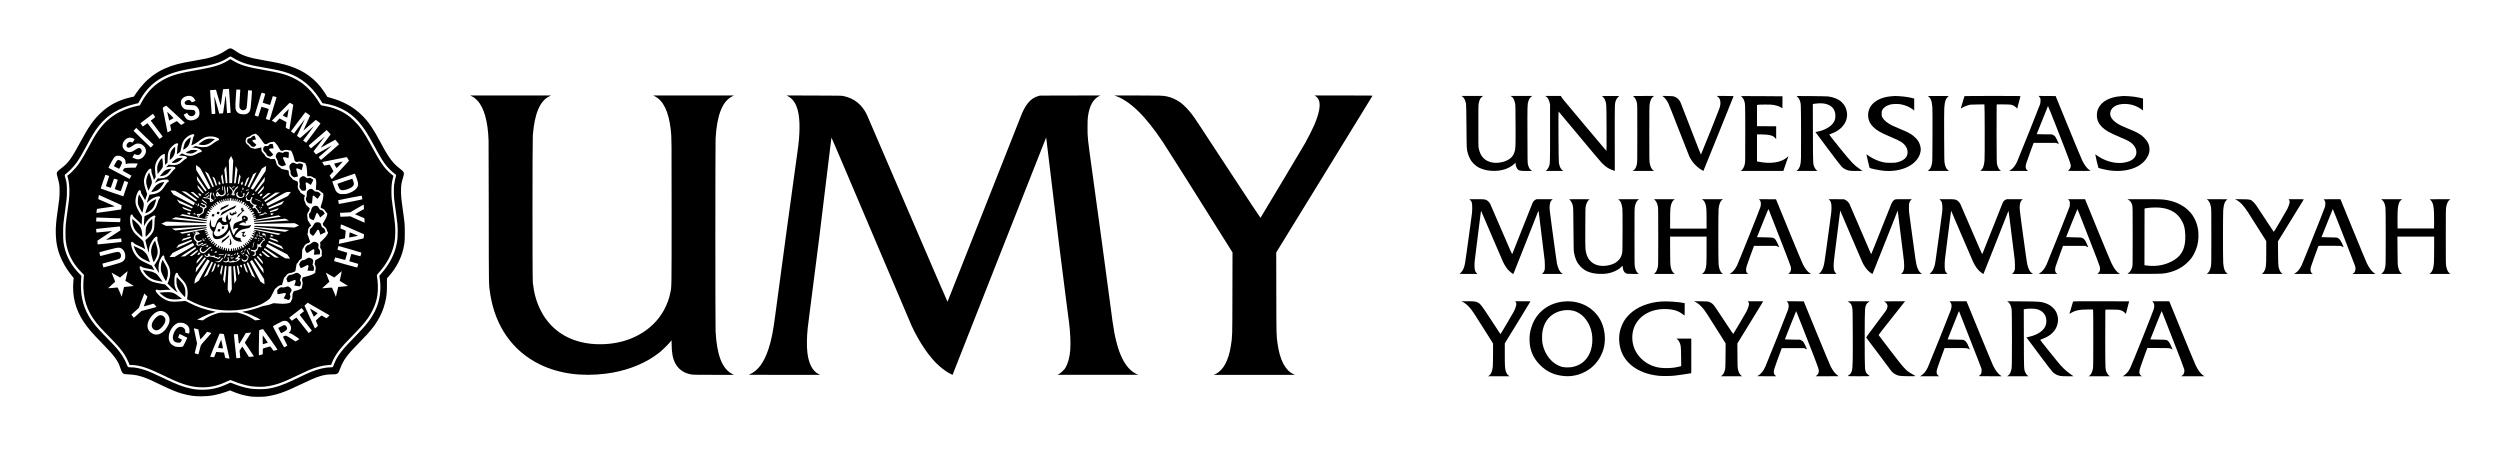 <svg version="1.0" xmlns="http://www.w3.org/2000/svg"
    width="10631pt" height="2010pt" viewBox="0 0 10631 2010"
    preserveAspectRatio="xMidYMid meet">

    <g transform="translate(0,2010) scale(0.1,-0.1)"
        fill="#000000" stroke="none">
        <path
            d="M9765 18040 c-43 -10 -86 -34 -204 -113 -205 -137 -458 -239 -771
-311 -85 -19 -313 -62 -505 -95 -401 -69 -545 -98 -735 -147 -781 -205 -1328
-595 -1788 -1275 l-72 -107 -98 -21 c-547 -123 -965 -342 -1331 -696 -307
-298 -486 -556 -851 -1230 -388 -716 -516 -890 -827 -1118 -115 -85 -159 -133
-167 -183 -7 -37 6 -96 69 -324 37 -133 49 -243 49 -460 -1 -239 -8 -318 -84
-840 -67 -465 -84 -668 -77 -955 12 -466 95 -805 297 -1200 110 -216 219 -382
388 -593 l75 -93 -12 -127 c-58 -647 83 -1205 444 -1747 175 -263 337 -451
790 -915 519 -532 660 -726 765 -1045 47 -143 82 -207 131 -235 36 -19 62 -23
221 -31 258 -13 423 -45 653 -127 166 -59 276 -108 670 -297 506 -243 710
-327 970 -399 295 -81 499 -109 790 -109 381 1 700 60 1094 203 l134 49 121
-51 c261 -109 497 -174 766 -209 127 -17 510 -17 625 -1 480 70 786 175 1485
512 733 353 972 429 1345 430 147 0 198 10 238 48 37 35 51 62 104 207 98 267
228 472 467 739 44 49 211 223 369 385 419 428 590 633 754 906 148 246 252
495 317 760 65 266 79 398 81 744 l0 294 78 88 c179 202 308 392 417 613 129
262 196 475 242 767 19 127 22 183 22 464 1 360 -4 411 -84 982 -70 493 -83
648 -77 873 6 206 21 289 83 485 50 157 52 218 8 272 -17 21 -73 71 -125 111
-217 167 -347 309 -502 545 -112 170 -142 223 -332 578 -316 591 -504 868
-780 1144 -358 358 -803 606 -1365 760 l-115 31 -40 63 c-22 35 -73 113 -114
175 -340 515 -830 877 -1465 1081 -259 84 -506 139 -1061 235 -374 65 -575
110 -755 170 -195 64 -291 111 -441 212 -179 122 -224 143 -284 128z m137
-394 c166 -108 380 -202 615 -272 164 -48 344 -86 743 -154 540 -93 760 -144
1015 -236 527 -191 959 -542 1302 -1059 44 -66 92 -141 107 -166 l26 -46 103
-17 c572 -94 1055 -350 1415 -749 229 -253 378 -483 692 -1062 253 -467 360
-643 500 -820 85 -107 237 -257 336 -332 45 -34 84 -69 87 -77 4 -9 0 -34 -8
-55 -22 -64 -63 -258 -75 -361 -15 -122 -15 -431 0 -580 13 -132 35 -295 84
-635 53 -362 68 -535 69 -775 0 -220 -10 -337 -44 -517 -84 -439 -311 -877
-658 -1270 l-80 -91 14 -87 c78 -483 12 -975 -186 -1385 -174 -361 -371 -614
-898 -1153 -399 -409 -528 -557 -666 -762 -76 -113 -172 -305 -205 -410 -12
-38 -29 -76 -38 -82 -9 -8 -45 -13 -86 -13 -227 0 -519 -67 -821 -187 -134
-53 -237 -101 -762 -351 -474 -227 -791 -332 -1143 -378 -176 -23 -545 -15
-715 15 -248 44 -467 108 -697 202 -67 28 -129 48 -137 46 -9 -3 -74 -32 -146
-65 -345 -160 -667 -234 -1020 -235 -206 -1 -324 11 -509 49 -332 70 -602 173
-1186 454 -429 206 -568 267 -760 332 -239 81 -432 118 -611 118 -126 0 -120
-5 -173 131 -50 131 -114 253 -200 384 -137 207 -247 334 -626 720 -460 469
-613 652 -782 938 -263 444 -374 967 -328 1556 l12 163 -99 101 c-303 310
-510 667 -608 1051 -60 237 -70 326 -70 666 0 343 3 375 80 930 79 567 80 579
80 860 0 278 -10 366 -61 535 -46 153 -48 142 48 217 120 95 301 284 406 427
114 153 241 365 407 676 262 492 399 715 570 928 371 461 871 762 1527 917
l137 32 47 86 c386 715 930 1107 1809 1306 160 36 329 68 685 130 351 62 528
100 703 152 227 67 423 156 573 259 43 30 89 55 101 55 12 0 60 -24 105 -54z" />
        <path
            d="M9730 17544 c-88 -60 -235 -135 -361 -184 -227 -89 -472 -148 -1004
-240 -710 -124 -995 -201 -1320 -360 -446 -219 -769 -536 -1026 -1009 l-70
-130 -97 -21 c-882 -197 -1420 -591 -1874 -1375 -42 -71 -144 -258 -228 -415
-303 -566 -448 -779 -687 -1011 -77 -75 -180 -164 -201 -175 -1 0 5 -21 13
-45 58 -163 88 -467 74 -750 -10 -197 -16 -254 -79 -704 -76 -543 -84 -626
-84 -925 -1 -206 3 -291 17 -380 40 -259 100 -456 202 -665 110 -226 241 -409
444 -618 l124 -128 -7 -54 c-18 -153 -27 -375 -21 -500 31 -663 242 -1151 729
-1690 50 -55 217 -228 371 -385 364 -372 501 -530 638 -740 70 -108 156 -272
197 -376 l31 -81 132 -6 c297 -14 612 -113 1107 -347 113 -54 291 -138 395
-188 639 -303 1025 -412 1465 -412 364 0 687 78 1053 254 64 31 125 56 136 56
10 0 66 -20 123 -45 234 -99 528 -185 758 -220 148 -23 429 -30 575 -16 245
25 513 92 775 195 171 68 283 119 655 299 165 80 360 170 434 201 318 134 594
206 857 224 l106 7 28 75 c64 177 191 391 350 590 115 144 223 261 515 560
354 362 507 534 652 736 233 324 381 684 427 1042 27 213 17 549 -23 757 -12
59 -8 65 113 201 289 326 497 705 592 1080 51 201 65 316 71 559 6 269 -6 410
-81 940 -74 519 -80 577 -80 835 0 245 14 378 60 561 l26 101 -23 16 c-70 49
-209 175 -275 250 -199 222 -303 389 -674 1072 -283 521 -455 767 -716 1021
-186 181 -346 293 -579 405 -212 102 -440 172 -689 213 -64 10 -122 24 -130
30 -8 7 -34 44 -57 84 -214 362 -491 672 -789 882 -92 64 -265 165 -357 206
-313 142 -577 212 -1203 319 -731 125 -1031 216 -1350 410 -47 29 -87 53 -90
55 -3 1 -34 -17 -70 -41z m14 -1291 c12 -138 67 -945 64 -948 -2 -1 -37 -5
-79 -9 l-75 -6 -22 332 c-35 517 -28 512 -89 58 -30 -217 -55 -396 -57 -397
-2 -2 -39 -6 -82 -10 l-80 -6 -104 378 c-58 207 -106 368 -108 358 -2 -11 9
-181 23 -378 20 -288 23 -360 13 -367 -7 -4 -43 -8 -80 -8 -67 0 -68 0 -68 28
0 15 -16 243 -35 507 -18 264 -33 480 -32 481 1 1 58 5 127 9 l125 7 94 -323
c52 -178 98 -328 101 -332 4 -5 13 29 20 75 6 45 28 200 48 343 l37 260 75 6
c41 3 98 6 126 7 l52 2 6 -67z m474 32 c1 -1 -7 -129 -18 -284 -27 -378 -28
-458 -7 -497 63 -119 226 -124 285 -8 15 30 30 157 47 419 8 127 18 257 21
289 l6 59 81 -6 c44 -4 81 -8 83 -10 7 -7 -47 -682 -61 -753 -8 -44 -25 -99
-38 -124 -27 -53 -91 -105 -150 -121 -61 -18 -182 -14 -257 7 -53 15 -74 27
-117 69 -92 92 -99 173 -63 670 11 149 20 277 20 286 0 13 12 15 83 11 45 -2
83 -5 85 -7z m994 -147 c37 -12 68 -26 68 -31 0 -5 -23 -84 -51 -176 -28 -91
-52 -174 -55 -183 -4 -14 18 -24 124 -57 71 -23 142 -44 158 -47 l29 -6 54
179 c30 98 57 183 60 190 7 13 161 -31 161 -46 0 -10 -290 -964 -295 -969 -1
-1 -38 9 -82 23 l-80 25 64 211 c35 116 63 213 60 215 -7 7 -308 97 -311 93
-2 -2 -31 -97 -66 -211 -35 -115 -66 -208 -69 -208 -27 0 -151 46 -151 56 0
10 79 271 261 867 16 53 35 97 41 97 6 0 42 -10 80 -22z m-3055 -139 c23 -11
58 -38 78 -60 34 -38 83 -125 74 -132 -2 -2 -37 -16 -78 -32 -72 -27 -74 -27
-88 -9 -8 10 -20 26 -26 35 -41 54 -104 62 -184 24 -89 -41 -107 -119 -40
-169 24 -18 48 -21 200 -26 152 -5 177 -8 219 -28 145 -71 215 -293 142 -447
-49 -103 -213 -182 -360 -173 -78 5 -135 31 -186 85 -31 33 -99 144 -96 155 2
4 35 23 75 42 l72 35 26 -45 c67 -114 207 -128 294 -29 36 41 42 95 15 146
-24 48 -65 59 -217 59 -89 0 -150 5 -184 15 -66 20 -135 81 -170 153 -37 76
-40 194 -6 258 73 138 297 210 440 143z m4238 -306 c49 -25 75 -43 75 -54 0
-26 -159 -1041 -164 -1046 -2 -2 -38 13 -80 34 -53 26 -76 43 -76 56 0 10 7
63 17 118 10 60 13 103 7 108 -5 5 -71 42 -148 81 l-139 73 -82 -89 -83 -89
-81 40 c-44 21 -81 41 -81 44 0 6 752 761 757 761 2 0 36 -17 78 -37z m-4926
-452 l392 -364 -28 -16 c-15 -10 -52 -30 -80 -46 l-53 -28 -90 82 -90 82 -140
-76 c-77 -42 -142 -80 -144 -83 -2 -4 7 -54 19 -112 13 -58 24 -110 25 -117 0
-10 -149 -98 -155 -91 -5 5 -205 1013 -205 1033 0 14 20 32 73 62 39 22 75 40
78 39 4 0 183 -165 398 -365z m5620 17 c53 -39 97 -72 99 -73 1 -1 -57 -130
-129 -286 -173 -375 -166 -357 -143 -339 26 21 453 388 486 418 l27 25 100
-74 c55 -41 100 -78 98 -84 -1 -5 -138 -191 -305 -413 l-303 -402 -42 30 c-23
17 -52 38 -64 48 l-23 17 230 304 c127 168 230 307 230 310 0 2 -12 -7 -27
-21 -39 -35 -525 -460 -546 -477 -18 -14 -41 -3 -120 62 l-29 22 170 358 c94
196 169 357 168 357 -2 0 -108 -139 -236 -309 l-233 -310 -61 46 c-34 26 -62
47 -64 48 -4 3 608 815 615 815 3 0 49 -32 102 -72z m-6489 -136 c0 -5 -43
-42 -95 -81 l-95 -72 246 -327 c136 -180 251 -332 256 -339 6 -8 -12 -27 -58
-63 -54 -40 -70 -48 -80 -38 -6 7 -120 158 -253 336 -133 177 -245 322 -249
322 -5 0 -51 -32 -103 -71 l-94 -70 -22 28 c-13 15 -36 47 -53 70 l-30 41 266
201 266 201 49 -65 c27 -35 49 -68 49 -73z m-312 -942 l243 -234 -60 -60 -61
-61 -47 46 c-294 281 -679 655 -682 662 -2 5 23 35 55 68 l58 59 125 -123 c70
-67 235 -228 369 -357z m7691 298 l80 -91 -22 -31 c-19 -28 -363 -490 -391
-525 -9 -12 -7 -12 14 -1 55 29 537 294 566 311 l31 19 82 -95 c45 -52 80 -99
76 -104 -10 -17 -753 -661 -763 -661 -4 0 -30 25 -56 56 -47 54 -48 56 -30 73
11 10 139 122 287 250 147 128 267 234 267 236 0 2 -84 -44 -187 -101 -104
-58 -257 -144 -341 -192 l-154 -86 -34 40 c-19 21 -42 50 -53 64 l-18 25 219
285 c121 157 229 299 240 315 l22 30 -25 -21 c-13 -11 -144 -125 -291 -252
-147 -128 -270 -232 -275 -231 -4 0 -29 26 -55 57 -45 54 -46 58 -30 74 55 52
747 648 753 648 5 0 44 -41 88 -92z m-3070 -89 c68 -48 126 -115 214 -243 121
-177 120 -176 178 -176 41 0 57 6 88 31 43 34 115 59 172 59 21 0 41 5 44 10
32 52 163 -85 269 -280 43 -82 48 -86 91 -98 41 -11 50 -10 85 8 59 30 116 35
190 16 34 -9 71 -14 82 -11 35 12 56 -6 97 -84 39 -76 78 -197 101 -314 11
-55 14 -59 58 -81 44 -21 49 -22 82 -9 48 20 142 13 205 -16 28 -13 64 -24 80
-25 24 -1 34 -8 49 -40 41 -84 57 -176 64 -356 l7 -175 71 3 c78 4 115 -7 188
-57 25 -17 53 -31 64 -31 28 0 39 -17 52 -88 13 -62 9 -263 -6 -359 l-7 -43
35 0 c61 0 128 -30 181 -81 28 -27 58 -49 67 -49 31 0 40 -23 40 -101 0 -106
-23 -217 -77 -371 -53 -153 -51 -164 25 -191 64 -22 105 -56 139 -116 14 -25
40 -58 56 -72 31 -26 31 -27 19 -80 -18 -79 -71 -194 -134 -291 l-56 -86 11
-46 c10 -38 20 -50 59 -75 52 -33 103 -110 113 -172 4 -20 15 -45 26 -55 27
-25 24 -51 -17 -120 -47 -79 -129 -173 -231 -264 -45 -40 -80 -78 -76 -83 16
-26 21 -88 12 -146 -9 -57 -8 -66 9 -85 49 -53 71 -147 54 -224 -6 -24 -6 -44
-1 -48 5 -3 9 -18 9 -35 0 -24 -10 -37 -62 -75 -35 -26 -100 -65 -145 -87 -81
-40 -83 -42 -83 -78 0 -20 -6 -57 -14 -83 -14 -45 -13 -49 11 -92 31 -56 40
-142 20 -205 -10 -32 -11 -52 -5 -64 36 -63 -146 -159 -418 -220 -65 -15 -119
-27 -120 -28 0 -1 -9 -27 -20 -57 -19 -53 -19 -56 -2 -90 22 -44 23 -148 2
-205 -8 -22 -16 -58 -17 -80 -2 -39 -4 -41 -68 -72 -57 -28 -154 -58 -251 -78
-15 -3 -29 -14 -33 -26 -4 -12 -17 -38 -28 -58 -18 -30 -22 -52 -22 -136 0
-93 -2 -104 -32 -160 -17 -33 -36 -72 -41 -86 -13 -32 -84 -55 -227 -71 -81
-9 -139 -8 -303 5 l-202 16 -88 -34 c-108 -42 -184 -61 -287 -74 -46 -6 -112
-23 -154 -41 -180 -74 -486 -160 -706 -198 -60 -11 -103 -22 -95 -24 8 -3 51
-15 95 -27 136 -38 262 -89 483 -196 116 -57 212 -106 212 -108 0 -2 -55 -10
-122 -16 l-123 -13 -84 56 c-172 114 -376 203 -586 256 -108 28 -112 28 -275
19 -91 -6 -246 -7 -346 -3 -165 5 -189 4 -263 -15 -199 -52 -430 -153 -581
-255 l-85 -58 -122 12 c-68 7 -123 15 -123 17 0 8 425 211 518 247 51 20 133
47 182 59 50 13 92 26 95 29 3 3 -29 11 -72 18 -126 20 -384 87 -542 142 -191
66 -341 131 -527 228 -84 43 -154 77 -155 76 -2 -2 -94 -12 -204 -21 -223 -20
-393 -16 -490 10 -80 22 -207 82 -286 136 -130 88 -279 252 -279 309 0 43 23
56 68 40 73 -27 117 -29 272 -13 85 8 186 13 224 10 l69 -5 -119 118 -119 117
-80 12 c-173 26 -380 73 -456 102 -231 89 -464 337 -532 565 -14 46 -14 54 -1
73 20 28 43 27 84 -4 47 -35 103 -51 277 -79 83 -14 175 -34 205 -46 29 -11
54 -20 55 -20 0 0 -24 44 -55 98 l-56 98 -172 78 c-234 106 -324 159 -412 240
-160 150 -274 380 -297 602 -5 49 -3 64 10 77 27 27 47 20 105 -36 46 -44 79
-63 202 -116 81 -35 177 -83 214 -107 37 -24 68 -44 68 -44 2 0 -74 313 -82
337 -4 12 -79 84 -167 161 -88 77 -176 160 -196 183 -99 121 -154 241 -185
405 -19 103 -15 284 7 349 12 34 19 40 47 43 29 3 34 0 48 -34 25 -60 53 -91
172 -191 63 -52 135 -122 160 -155 l47 -60 8 176 c7 164 6 178 -12 204 -10 15
-49 78 -86 140 -163 275 -198 410 -160 626 25 142 96 300 147 327 32 17 68
-13 68 -59 0 -44 30 -110 93 -208 25 -40 55 -91 68 -115 l22 -44 43 130 44
130 -59 175 c-94 277 -102 399 -41 583 69 205 216 378 268 315 5 -7 10 -42 10
-78 -1 -51 7 -86 37 -165 20 -55 45 -129 55 -164 l17 -64 37 62 38 61 -16 145
c-20 179 -20 280 -1 368 36 173 183 377 326 453 58 32 85 21 81 -32 -7 -80 -6
-202 3 -307 l8 -109 49 50 50 49 8 189 c9 205 20 257 73 359 42 79 174 211
249 248 95 48 150 24 113 -50 -14 -29 -20 -73 -26 -193 -4 -85 -11 -166 -15
-179 -6 -21 2 -18 69 29 42 29 79 61 81 69 3 9 14 67 26 129 42 226 87 329
191 432 77 76 168 133 261 161 52 16 71 18 87 9 25 -13 29 -61 7 -80 -22 -18
-44 -85 -61 -190 -9 -52 -25 -118 -35 -147 -10 -29 -16 -53 -13 -53 3 0 46 18
97 41 55 24 129 69 186 113 128 98 179 132 251 167 160 80 413 78 579 -4 58
-28 65 -35 65 -61 0 -31 -6 -36 -77 -61 -27 -9 -95 -54 -155 -100 -182 -143
-286 -180 -478 -172 -66 3 -146 14 -201 27 l-91 23 -69 -33 -69 -34 85 -6 c94
-7 154 -22 215 -52 67 -34 105 -67 105 -92 0 -30 -15 -42 -63 -49 -21 -3 -86
-33 -145 -66 -128 -73 -218 -97 -325 -87 -77 7 -199 44 -264 81 l-42 23 -66
-47 -67 -46 118 -6 c118 -6 199 -27 219 -58 15 -26 -5 -59 -42 -72 -22 -7 -69
-42 -113 -83 -141 -134 -222 -175 -364 -184 -49 -3 -125 1 -170 7 l-83 13 -56
-59 c-30 -32 -55 -59 -53 -60 1 -1 29 5 61 14 86 24 271 24 308 0 41 -27 36
-60 -15 -94 -24 -16 -79 -75 -122 -132 -141 -185 -260 -246 -493 -255 l-98 -4
-35 -51 c-19 -28 -48 -74 -64 -102 l-29 -52 47 32 c117 81 261 124 413 125 92
1 105 -1 124 -21 25 -25 20 -70 -9 -80 -35 -12 -75 -61 -145 -173 -136 -221
-279 -319 -510 -350 -45 -6 -96 -14 -114 -16 -32 -5 -33 -6 -81 -157 -73 -226
-74 -218 11 -133 119 119 313 216 431 216 71 0 89 -44 37 -94 -31 -29 -52 -81
-96 -231 -73 -245 -214 -390 -477 -489 -62 -23 -63 -25 -69 -67 -4 -24 -10
-123 -14 -219 l-6 -175 40 80 c81 160 205 291 339 357 53 26 66 29 87 20 30
-14 33 -50 8 -89 -15 -23 -19 -61 -24 -238 -7 -237 -18 -288 -86 -404 -47 -79
-150 -190 -237 -256 -51 -38 -64 -54 -61 -70 3 -11 16 -72 30 -135 13 -63 44
-178 67 -255 l43 -140 7 100 c8 122 27 195 78 302 94 198 227 332 278 281 8
-8 10 -34 6 -82 -6 -65 -2 -82 35 -198 54 -166 71 -245 71 -343 0 -162 -49
-301 -167 -477 l-74 -111 47 -81 c67 -115 154 -249 160 -244 2 3 -3 36 -12 74
-21 88 -14 256 15 369 36 140 130 305 174 305 28 0 47 -30 47 -73 0 -52 19
-94 110 -246 39 -65 82 -150 95 -188 67 -190 55 -380 -38 -608 l-34 -83 106
-105 c129 -126 248 -230 292 -252 l32 -17 -22 33 c-37 56 -79 150 -98 219 -14
50 -18 102 -18 230 1 155 2 170 28 245 35 97 42 107 81 103 24 -2 33 -9 40
-33 22 -73 35 -93 132 -196 131 -138 175 -197 218 -290 63 -137 83 -328 52
-514 -8 -44 -13 -81 -12 -82 7 -9 217 -117 308 -158 473 -218 974 -328 1488
-327 412 0 760 56 1145 184 174 57 272 104 407 194 175 116 190 135 297 358
69 143 100 197 115 202 12 4 35 23 52 43 40 46 121 91 181 99 l46 7 34 128
c41 158 57 197 83 204 10 3 31 24 44 48 47 80 118 125 205 130 39 2 74 12 115
34 32 17 64 31 72 31 7 0 16 15 18 33 3 17 15 90 26 161 20 128 30 156 55 156
7 0 18 14 25 30 21 52 68 108 112 137 24 15 46 32 50 38 4 5 8 62 9 125 1 186
11 270 35 289 11 9 29 38 39 64 33 87 123 167 187 167 14 0 37 13 55 33 l31
32 -53 140 c-63 167 -71 198 -53 216 8 9 14 40 14 80 0 38 8 87 18 112 16 43
84 117 106 117 22 0 7 33 -66 141 -63 95 -75 119 -73 149 2 19 -3 62 -10 94
-21 94 -2 174 54 236 12 14 28 49 35 79 13 54 13 55 -16 79 -102 86 -144 132
-144 155 0 13 -15 53 -32 87 -28 54 -33 74 -33 134 0 52 5 80 20 103 10 18 17
34 14 36 -2 3 -40 26 -84 52 -96 58 -125 82 -125 108 0 11 -14 35 -31 55 -47
53 -69 109 -69 175 0 32 4 66 9 75 8 15 -9 128 -21 136 -2 2 -37 15 -78 29
-94 34 -140 61 -141 84 0 10 -22 35 -48 55 -67 50 -103 124 -100 205 3 85 -7
98 -88 113 -37 6 -107 21 -156 32 -77 17 -89 23 -102 49 -9 16 -21 29 -28 29
-25 1 -107 71 -132 114 -14 24 -29 68 -32 97 -4 33 -18 71 -37 102 l-31 50
-87 -7 c-79 -6 -89 -5 -108 14 -11 11 -30 20 -42 20 -60 1 -162 75 -174 128
-4 15 -31 48 -60 75 -73 66 -98 122 -90 198 3 32 2 59 -2 59 -4 0 -61 -14
-126 -30 -123 -31 -186 -38 -186 -20 0 6 -12 10 -27 10 -70 0 -163 52 -178 99
-3 10 -29 34 -58 54 -83 57 -107 116 -87 213 16 77 49 111 120 124 41 8 63 18
84 41 33 35 98 68 136 69 14 0 34 7 44 15 26 20 26 20 75 -16z m-5243 -175
c30 -15 57 -31 60 -36 5 -8 -83 -138 -93 -138 -3 0 -26 7 -52 17 -57 20 -89
13 -136 -29 -44 -38 -65 -77 -65 -120 0 -64 53 -103 116 -86 18 4 73 35 123
68 149 98 165 104 256 105 95 0 146 -21 224 -91 106 -96 137 -237 77 -355 -82
-163 -219 -246 -361 -220 -52 10 -185 67 -185 79 0 7 81 142 85 142 1 0 24 -9
50 -21 91 -40 171 -22 225 53 56 77 48 160 -20 206 -51 35 -91 25 -202 -46
-146 -95 -197 -115 -277 -110 -111 8 -208 73 -257 174 -22 46 -26 64 -22 121
4 75 27 130 85 201 97 119 238 152 369 86z m-505 -766 c124 -57 183 -142 182
-261 -1 -54 2 -67 12 -63 67 25 115 30 298 29 110 -1 201 -4 204 -6 2 -3 -16
-43 -42 -90 l-46 -85 -217 -4 c-131 -3 -228 -9 -244 -16 -28 -11 -88 -85 -88
-107 0 -7 83 -56 185 -110 102 -54 184 -101 183 -104 -58 -114 -74 -141 -80
-141 -6 0 -889 467 -897 475 -6 7 193 374 229 422 52 69 108 95 195 91 48 -3
87 -12 126 -30z m4717 -83 l40 -90 -24 -480 c-13 -264 -23 -481 -24 -482 0 -1
-27 -1 -60 -1 l-60 1 0 81 c0 45 -5 261 -10 482 l-10 401 46 98 c25 53 50 93
54 88 5 -4 26 -48 48 -98z m4919 -24 l43 -78 -360 -389 c-199 -214 -364 -390
-368 -392 -8 -2 -92 141 -92 156 0 4 36 43 80 87 44 44 80 83 80 88 0 4 -35
71 -77 147 -48 88 -83 140 -92 140 -9 0 -62 -11 -118 -24 -74 -16 -105 -20
-112 -12 -13 17 -83 146 -79 146 1 1 233 48 513 104 281 57 517 104 525 105 9
1 32 -31 57 -78z m-6379 -316 c43 -30 84 -60 89 -67 31 -38 454 -851 447 -857
-17 -15 -94 -55 -98 -50 -2 2 -117 186 -256 409 l-253 405 -8 80 c-9 94 -11
135 -5 135 3 0 40 -25 84 -55z m2890 -85 l-11 -105 -265 -403 c-166 -252 -270
-401 -278 -398 -7 3 -31 16 -53 31 l-42 26 26 43 c14 23 121 212 238 420 l214
378 89 57 c49 32 90 57 91 57 1 -1 -3 -49 -9 -106z m-1662 -252 c13 -189 24
-350 24 -359 0 -12 -11 -18 -35 -21 -19 -2 -35 -2 -35 1 0 3 -14 134 -31 290
l-31 285 38 78 c21 43 40 76 42 73 2 -2 15 -158 28 -347z m419 -77 c-45 -340
-39 -315 -77 -307 -17 3 -32 7 -34 9 -1 1 57 633 66 722 1 6 19 -28 41 -74
l39 -83 -35 -267z m-1240 130 c45 -35 51 -46 160 -301 62 -145 111 -268 109
-271 -2 -4 -17 -11 -32 -17 l-28 -10 -155 325 c-85 179 -156 329 -158 335 -5
14 45 -16 104 -61z m1934 -283 c-89 -178 -163 -325 -165 -327 -5 -6 -64 21
-64 29 0 4 53 124 118 266 l118 259 70 47 c38 26 72 47 77 47 4 1 -65 -144
-154 -321z m4394 100 c72 -207 81 -247 74 -313 -16 -154 -168 -286 -427 -371
-73 -24 -102 -27 -210 -28 -110 -1 -131 2 -175 22 -59 27 -107 71 -140 127
-25 42 -148 385 -141 392 4 4 946 331 957 332 4 1 32 -72 62 -161z m-5668 -43
c14 -93 28 -182 31 -196 4 -24 1 -27 -26 -31 -25 -4 -31 -1 -35 16 -3 12 -16
82 -30 158 l-26 136 27 54 c15 29 28 49 30 43 2 -5 15 -86 29 -180z m714 -80
c-31 -146 -35 -155 -57 -155 -12 0 -25 7 -28 15 -6 13 50 349 63 385 4 10 14
-4 30 -38 l25 -53 -33 -154z m-5626 206 c37 -13 67 -27 67 -33 0 -6 -32 -103
-70 -216 -39 -113 -69 -206 -68 -207 2 -1 49 -18 106 -38 73 -26 104 -33 107
-24 3 7 32 93 66 192 34 99 64 183 68 187 5 5 144 -36 160 -48 1 -2 -27 -89
-63 -194 -36 -105 -66 -195 -66 -199 0 -9 249 -95 256 -89 2 3 32 83 64 179
33 96 67 193 76 215 l15 42 79 -26 c44 -15 80 -29 80 -33 0 -9 -199 -591 -204
-596 -4 -4 -935 314 -954 326 -9 5 14 84 82 282 113 330 106 311 120 306 6 -2
41 -14 79 -26z m4006 -329 c111 -161 204 -298 207 -305 2 -7 -8 -20 -24 -29
l-28 -17 -174 232 c-164 218 -175 235 -181 287 -8 61 -11 136 -5 129 2 -2 94
-136 205 -297z m550 213 c11 -13 104 -295 100 -299 -10 -9 -51 -27 -53 -24 -4
5 -146 388 -146 394 0 6 88 -56 99 -71z m1404 -132 c-41 -104 -78 -192 -83
-196 -4 -5 -19 -3 -33 5 l-24 13 38 105 c22 58 46 124 55 148 12 32 29 51 67
77 29 19 53 35 53 35 1 0 -32 -84 -73 -187z m723 90 l-11 -92 -178 -226 c-152
-192 -181 -224 -196 -216 -46 25 -45 27 177 333 119 164 217 297 217 295 1 -1
-3 -43 -9 -94z m-1919 -115 c18 -19 48 -97 40 -104 -1 -1 -18 -5 -39 -9 -34
-7 -36 -5 -43 24 -7 34 2 111 14 111 4 0 17 -10 28 -22z m987 -25 c4 -21 2
-51 -2 -68 -8 -26 -13 -30 -38 -27 -41 5 -48 16 -35 53 11 33 48 79 62 79 4 0
10 -17 13 -37z m-1785 -273 c73 -88 129 -164 126 -170 -3 -5 -14 -14 -24 -20
-15 -8 -35 9 -123 109 -104 116 -106 118 -113 179 -4 34 -5 62 -2 62 2 0 64
-72 136 -160z m2680 70 c-7 -66 -10 -70 -139 -207 -43 -46 -82 -83 -87 -83 -5
0 -17 8 -26 18 -16 18 -10 27 119 175 75 86 137 157 138 157 1 0 -1 -27 -5
-60z m-1739 -35 c0 -23 3 -57 6 -74 4 -19 2 -31 -4 -31 -19 0 -29 32 -36 115
l-6 80 20 -24 c13 -15 20 -38 20 -66z m109 -110 c14 -53 14 -124 -2 -155 -7
-14 -37 -40 -67 -57 -62 -38 -116 -43 -181 -16 -41 16 -42 16 -60 -5 -22 -27
-49 -28 -77 -2 -30 28 -28 56 10 136 27 58 33 65 42 50 31 -53 91 -119 121
-133 29 -14 40 -15 76 -4 23 7 56 26 72 42 33 33 32 14 11 225 -5 50 -3 67 12
90 l19 28 6 -79 c4 -44 11 -98 18 -120z m387 170 c-5 -14 -85 -55 -107 -55 -5
0 -9 6 -9 13 0 12 110 68 119 61 2 -2 1 -10 -3 -19z m-80 -143 l25 -53 41 63
c22 35 50 74 62 86 22 25 95 67 102 59 12 -11 -34 -79 -68 -102 -47 -31 -98
-117 -98 -165 0 -20 7 -45 15 -58 35 -50 -37 -84 -105 -49 -34 17 -36 39 -5
75 14 16 25 40 25 53 -1 46 -37 105 -81 135 -40 27 -44 34 -47 74 l-3 45 56
-55 c31 -30 67 -79 81 -108z m-198 40 c3 -88 0 -116 -14 -148 l-18 -39 -9 122
c-9 107 -8 126 7 148 9 14 20 25 24 25 4 0 9 -49 10 -108z m650 46 c17 -17 15
-67 -3 -74 -8 -4 -27 -3 -43 1 -27 7 -27 7 -4 18 23 11 29 31 12 42 -5 3 -10
10 -10 16 0 13 34 11 48 -3z m-998 -12 c0 -7 -26 -33 -57 -57 -32 -23 -73 -54
-90 -67 -27 -20 -33 -21 -33 -8 0 12 162 146 177 146 1 0 3 -6 3 -14z m1234
-71 c-6 -16 -19 -20 -92 -30 -40 -5 -42 -4 -32 14 9 19 27 23 107 29 16 2 21
-2 17 -13z m-3144 -34 c20 -1 814 -481 843 -510 5 -5 -4 -31 -20 -59 l-29 -50
-429 226 -429 227 -63 85 c-34 47 -62 87 -62 90 -1 3 36 2 82 -2 45 -3 93 -7
107 -7z m437 -36 c21 -2 104 -58 267 -179 l237 -176 -22 -29 -21 -28 -306 209
c-169 115 -308 211 -311 214 -4 4 85 -2 156 -11z m2411 -12 c5 -17 -26 -29
-40 -15 -6 6 -7 15 -3 22 9 14 37 9 43 -7z m310 0 c-51 -116 -107 -192 -165
-226 -18 -11 77 175 105 206 23 24 69 39 60 20z m-2251 -122 c111 -97 120
-108 109 -125 -7 -11 -17 -21 -23 -23 -5 -2 -77 51 -159 118 -202 165 -190
150 -114 142 l65 -6 122 -106z m553 105 c0 -12 -168 -146 -184 -146 -23 0 7
34 82 92 93 71 102 76 102 54z m1214 -21 c-24 -59 -18 -93 24 -136 43 -42 76
-54 126 -45 41 8 86 41 86 64 0 9 -7 30 -15 46 -9 16 -14 30 -13 30 25 14 62
25 69 21 14 -9 11 -71 -7 -115 -20 -50 -67 -80 -136 -87 -108 -11 -179 27
-198 107 -16 67 0 116 44 136 17 7 32 13 33 14 1 0 -5 -16 -13 -35z m2194 -51
l-63 -87 -429 -213 c-236 -118 -431 -214 -435 -214 -6 0 -63 102 -58 105 1 1
187 111 414 243 444 260 412 246 571 250 l62 2 -62 -86z m-3313 37 c5 -29 2
-46 -10 -65 -11 -16 -17 -45 -16 -79 1 -86 20 -121 78 -136 20 -5 29 -15 31
-32 2 -20 -5 -28 -43 -47 -51 -25 -90 -28 -102 -9 -4 6 -8 30 -8 52 0 37 -3
41 -50 68 -44 25 -58 27 -117 24 -63 -4 -69 -2 -100 25 l-33 29 94 -5 c70 -5
108 -12 148 -30 l53 -25 0 97 c0 88 3 101 25 135 14 20 30 37 34 37 5 0 12
-18 16 -39z m122 -141 l4 -65 -35 85 c-37 86 -41 105 -29 136 12 31 55 -83 60
-156z m2782 165 c-3 -2 -144 -94 -314 -205 l-309 -200 -19 31 c-11 16 -18 31
-16 33 2 1 110 78 240 169 l236 166 84 4 c46 1 88 4 93 5 5 1 7 0 5 -3z
m-3363 -76 l28 -29 -27 -27 -26 -27 -27 25 c-25 23 -33 37 -48 86 -6 20 -5 21
33 11 21 -5 52 -23 67 -39z m2973 47 c-32 -32 -316 -245 -323 -243 -5 2 -15
12 -23 23 -12 18 -4 27 110 122 l122 102 59 0 c33 0 57 -2 55 -4z m-1778 -37
c-5 -13 -22 -33 -37 -45 -50 -35 -54 -37 -54 -16 0 17 88 97 97 88 2 -2 -1
-14 -6 -27z m1078 17 c31 -37 -30 -69 -83 -43 l-31 16 31 0 c23 1 33 7 37 21
6 23 29 26 46 6z m345 -38 c-8 -24 -27 -52 -41 -62 l-26 -19 -24 28 -24 27 21
23 c18 19 62 38 102 44 4 1 0 -18 -8 -41z m-2260 -20 c7 -12 3 -24 -15 -46
-13 -17 -32 -34 -41 -37 -22 -8 -58 11 -58 30 0 18 21 20 38 3 10 -10 14 -8
18 10 4 12 13 22 21 22 11 0 14 7 10 21 -6 23 11 21 27 -3z m-4207 -214 c263
-119 480 -218 482 -220 5 -4 -16 -174 -21 -180 -6 -6 -1041 -154 -1046 -149
-5 5 15 165 22 172 2 3 170 27 373 54 202 27 375 50 383 52 8 1 -146 72 -344
156 l-358 154 5 36 c4 20 9 60 13 89 4 28 8 52 10 52 2 0 218 -97 481 -216z
m10710 116 c8 -36 12 -72 11 -80 -2 -10 -129 -38 -498 -110 -272 -53 -497 -96
-499 -94 -6 5 -32 156 -28 161 9 8 951 191 977 190 22 -2 26 -9 37 -67z
m-4673 10 l25 -9 -30 -58 c-53 -100 -30 -184 62 -231 25 -12 69 -25 98 -29
l52 -6 -30 -31 c-17 -18 -31 -39 -31 -47 0 -8 18 -32 39 -53 22 -21 42 -48 45
-61 3 -12 17 -27 30 -33 22 -10 24 -16 19 -46 -7 -42 16 -58 45 -33 22 19 62
31 62 18 0 -19 -52 -71 -71 -71 -11 0 -34 7 -51 16 -25 13 -29 20 -25 42 4 19
-2 36 -21 59 -15 18 -38 46 -50 63 -13 17 -37 37 -54 46 -28 15 -31 14 -53 -6
l-23 -22 -16 30 c-15 29 -15 30 16 54 41 32 35 46 -41 98 -61 40 -91 81 -91
120 0 18 -6 20 -56 20 -66 0 -89 10 -109 50 -19 36 -12 70 22 102 l25 23 -7
-27 c-16 -62 26 -108 97 -108 26 0 72 62 83 111 7 33 6 32 39 19z m-1562 -63
c-9 -16 -23 -33 -29 -39 -21 -17 -16 16 8 57 16 26 24 33 30 24 4 -8 1 -25 -9
-42z m678 -42 c0 -47 3 -55 19 -55 22 0 31 19 31 66 0 29 3 34 23 34 22 0 23
-3 19 -55 -4 -50 -3 -55 16 -55 21 0 32 18 32 53 0 31 15 51 33 44 12 -4 13
-13 4 -52 -9 -38 -8 -48 4 -56 23 -15 26 -11 39 41 12 49 22 58 48 42 10 -7 9
-17 -3 -51 -16 -47 -13 -61 14 -61 12 0 24 15 35 45 10 25 19 45 21 45 2 0 10
-3 19 -6 13 -5 13 -12 -4 -54 -17 -42 -17 -49 -4 -54 26 -10 30 -7 49 37 11
23 20 43 21 45 1 2 12 -1 23 -8 l21 -11 -25 -48 c-21 -42 -22 -50 -9 -55 26
-10 31 -7 44 24 19 47 34 54 69 34 l29 -17 -25 -38 c-25 -38 -25 -69 -1 -69 7
0 24 16 37 35 13 19 29 35 37 35 26 0 25 -22 -2 -61 -24 -36 -26 -42 -12 -55
13 -14 18 -11 46 20 17 20 36 36 41 36 24 0 20 -23 -8 -56 -53 -59 -31 -78 26
-22 31 30 34 31 50 15 16 -16 15 -19 -20 -55 -29 -30 -34 -41 -25 -50 18 -18
27 -15 65 18 34 30 53 32 53 5 0 -7 -17 -27 -37 -43 -34 -28 -36 -32 -23 -46
14 -14 19 -13 52 9 43 29 54 31 62 8 7 -16 4 -19 -46 -50 -31 -19 -32 -21 -18
-43 8 -13 15 -12 49 8 51 28 53 28 74 -8 l18 -30 -46 -22 c-72 -35 -53 -74 21
-43 36 15 39 15 52 -2 12 -16 8 -20 -38 -40 -45 -20 -50 -25 -40 -42 10 -19
12 -19 56 -4 38 13 48 13 54 2 13 -19 5 -25 -45 -38 -25 -6 -45 -16 -45 -21 0
-13 26 -13 69 0 39 11 36 12 45 -17 5 -16 3 -23 -6 -23 -7 0 -30 -5 -50 -11
-28 -7 -38 -15 -38 -30 0 -15 5 -19 18 -15 9 2 246 48 527 101 l510 97 55 -28
c30 -15 48 -29 40 -31 -34 -6 -1119 -173 -1129 -173 -13 0 -15 -36 -3 -44 5
-3 305 27 667 66 l658 71 78 -39 c43 -21 77 -39 75 -42 -3 -2 -1427 -102
-1469 -102 -5 0 -7 -10 -5 -22 4 -27 -111 -27 1018 -2 l696 15 98 -47 c53 -25
95 -48 92 -51 -3 -4 -47 -25 -98 -48 l-93 -41 -790 37 c-958 46 -925 45 -925
19 0 -14 9 -21 33 -24 17 -3 331 -33 697 -66 366 -33 685 -63 709 -67 l43 -6
-81 -38 -82 -38 -632 84 c-348 46 -645 85 -662 87 -24 2 -31 -1 -33 -19 -4
-26 -61 -13 608 -133 278 -50 512 -93 520 -96 10 -4 -5 -15 -40 -30 l-54 -25
-511 111 c-280 60 -516 110 -522 110 -7 0 -13 -6 -13 -14 0 -7 18 -17 43 -22
34 -7 43 -14 45 -33 4 -25 -1 -26 -82 -5 -43 10 -33 -22 12 -36 47 -16 59 -27
45 -41 -8 -8 -23 -7 -56 4 -40 14 -46 14 -51 0 -10 -26 -7 -30 39 -47 47 -19
50 -22 35 -46 -8 -12 -14 -12 -45 3 -45 21 -61 21 -69 1 -8 -20 -11 -16 41
-43 l43 -21 -17 -35 -16 -34 -49 27 c-42 23 -50 25 -58 12 -14 -22 -14 -23 30
-50 22 -14 40 -31 40 -38 0 -25 -31 -24 -66 3 -33 25 -37 26 -52 11 -15 -14
-13 -18 23 -49 30 -26 36 -37 29 -50 -9 -16 -14 -14 -50 17 -38 32 -42 34 -57
18 -16 -15 -14 -19 20 -54 35 -36 36 -39 20 -55 -16 -16 -19 -15 -55 20 -32
31 -41 35 -50 24 -9 -11 -4 -23 23 -55 32 -37 34 -42 18 -51 -14 -7 -24 -2
-52 31 -30 35 -35 38 -49 24 -14 -13 -13 -19 12 -55 27 -39 28 -61 2 -61 -7 0
-25 18 -40 40 -23 35 -29 39 -45 28 -11 -7 -17 -17 -14 -23 4 -5 17 -26 29
-46 l22 -36 -29 -17 c-35 -21 -43 -16 -69 35 -18 34 -23 38 -40 29 -19 -10
-19 -11 2 -55 16 -34 19 -48 11 -56 -19 -19 -38 -4 -53 40 -13 41 -24 48 -48
33 -10 -7 -9 -18 5 -56 15 -40 16 -48 3 -56 -20 -12 -26 -6 -40 45 -9 31 -18
45 -30 45 -27 0 -29 -8 -15 -60 14 -52 12 -60 -16 -60 -12 0 -20 14 -29 51 -9
37 -16 49 -29 47 -17 -4 -19 -21 -7 -80 6 -33 5 -38 -12 -38 -21 0 -32 25 -32
73 0 23 -4 27 -26 27 -26 0 -27 -1 -20 -55 6 -53 6 -55 -18 -55 -23 0 -25 4
-28 53 -3 44 -6 52 -23 52 -17 0 -20 -8 -23 -52 l-3 -53 -35 0 -34 0 0 55 c0
47 -3 55 -19 55 -23 0 -31 -19 -31 -71 0 -34 -3 -39 -24 -39 -22 0 -23 3 -22
57 1 46 -2 58 -16 61 -13 2 -19 -9 -28 -51 -9 -46 -14 -54 -29 -50 -16 4 -17
10 -10 41 13 57 11 69 -13 75 -26 7 -35 -4 -43 -55 -5 -29 -12 -38 -26 -38
-28 0 -32 19 -15 67 15 44 13 53 -15 53 -11 0 -22 -13 -29 -37 -15 -47 -24
-57 -44 -50 -14 6 -13 12 4 52 24 57 24 52 0 65 -17 9 -22 5 -41 -40 -23 -53
-25 -55 -49 -40 -12 8 -11 16 9 56 22 46 22 49 5 61 -16 12 -21 8 -44 -32 -28
-50 -37 -53 -70 -27 l-23 18 28 43 c24 40 25 45 11 59 -8 9 -17 14 -19 11 -59
-83 -62 -85 -86 -70 -11 7 -8 17 19 51 31 39 32 43 16 58 -16 16 -19 15 -49
-21 -23 -28 -37 -36 -49 -32 -25 10 -23 14 19 57 35 36 36 39 20 55 -16 16
-19 15 -58 -22 -39 -39 -41 -39 -55 -20 -13 17 -11 22 23 57 28 29 34 41 25
50 -9 9 -21 4 -53 -22 -33 -26 -43 -30 -50 -19 -11 17 -11 29 -1 29 4 1 21 13
39 28 28 24 30 29 18 46 -13 17 -15 17 -47 -7 -51 -38 -56 -39 -67 -18 -9 16
-4 23 34 48 40 26 44 31 32 47 -13 18 -16 18 -58 -7 l-45 -27 -18 30 c-21 36
-18 41 34 65 27 12 40 24 38 34 -4 19 -30 19 -76 0 -28 -12 -34 -12 -42 1 -16
24 -12 28 40 45 52 17 55 21 40 45 -8 12 -15 12 -59 -2 -47 -15 -50 -15 -54 3
-4 14 5 21 44 34 28 10 49 23 49 31 0 8 -1 14 -2 14 -2 0 -27 -7 -55 -14 -29
-8 -53 -10 -53 -6 0 5 -3 15 -6 23 -4 11 8 18 45 27 33 8 51 17 51 27 0 11 -7
13 -27 9 -16 -4 -252 -49 -525 -101 l-497 -94 -56 25 c-31 14 -55 27 -53 29 2
2 261 43 576 91 562 87 572 89 572 111 0 13 -6 23 -12 23 -7 0 -307 -32 -665
-70 l-653 -70 -77 39 c-68 34 -75 40 -53 44 21 5 1402 98 1438 97 6 0 12 11
12 25 0 21 -5 25 -27 25 -16 -1 -401 -9 -857 -19 l-828 -19 -102 48 -101 48
45 20 c25 11 70 31 101 45 l56 26 853 -40 c568 -27 856 -37 863 -30 32 32 3
36 -634 94 -349 32 -683 63 -743 69 l-109 11 84 39 84 39 653 -86 c359 -48
659 -84 667 -81 21 8 19 34 -2 40 -10 2 -261 48 -558 101 -297 53 -548 100
-558 103 -15 6 -6 13 38 31 l57 24 519 -113 c286 -62 522 -110 525 -107 12 12
-8 26 -46 32 -44 8 -53 15 -44 40 5 11 13 15 28 10 59 -17 86 -18 86 -2 0 10
-19 22 -49 32 -36 12 -48 20 -44 31 7 18 25 18 70 -1 29 -12 38 -13 45 -3 15
24 8 33 -37 51 -44 19 -58 42 -31 53 8 3 32 -4 55 -15 40 -21 40 -21 51 -2 8
17 4 23 -32 43 -50 28 -53 36 -29 67 l19 24 44 -26 c42 -24 45 -25 56 -7 9 15
5 22 -29 45 -21 15 -39 34 -39 41 0 26 22 25 61 -2 36 -25 41 -26 55 -12 14
14 12 19 -25 49 -37 29 -40 34 -26 48 13 13 19 11 50 -19 27 -26 38 -31 47
-22 9 9 4 20 -25 50 -35 36 -36 39 -20 55 16 16 19 15 55 -20 34 -33 40 -35
53 -22 13 13 12 19 -15 49 -16 19 -29 40 -30 47 -1 26 27 17 59 -19 30 -35 35
-38 49 -24 14 13 13 19 -12 55 -27 39 -28 61 -2 61 7 0 25 -18 40 -41 22 -33
30 -38 42 -28 19 16 18 24 -11 66 l-25 37 28 18 c36 24 37 24 63 -19 12 -21
24 -40 25 -41 1 -2 12 -1 23 3 21 6 21 7 -4 55 -21 41 -22 49 -9 54 27 11 32
7 50 -39 18 -48 21 -50 44 -35 12 8 12 15 -2 59 -15 47 -15 50 3 54 14 4 21
-5 34 -44 17 -51 21 -54 44 -40 11 7 11 15 2 41 -18 52 -15 72 11 68 18 -2 24
-12 31 -45 7 -37 12 -43 33 -43 27 0 27 0 7 88 -4 17 -1 22 16 22 17 0 21 -8
27 -50 6 -45 9 -50 31 -50 25 0 25 1 18 55 -6 54 -6 55 19 55 24 0 26 -3 26
-50 0 -47 2 -50 25 -50 24 0 25 3 25 55 l0 55 35 0 35 0 0 -55z m1142 -17
c109 -49 138 -68 104 -68 -15 0 -236 98 -250 111 -26 24 41 4 146 -43z m-2315
-21 c71 -47 127 -103 136 -137 4 -14 -6 -11 -42 14 -25 18 -68 46 -94 61 -49
28 -69 51 -82 94 -9 28 -8 28 82 -32z m-772 -132 c149 -70 278 -131 288 -136
16 -9 16 -12 2 -40 -11 -21 -21 -28 -33 -25 -9 3 -132 55 -271 114 l-255 108
-54 78 -54 77 53 -24 c30 -14 176 -82 324 -152z m4142 43 l-54 -73 -268 -107
c-148 -59 -272 -105 -276 -103 -4 3 -11 18 -17 33 l-10 28 332 147 c182 80
334 146 339 146 4 1 -17 -32 -46 -71z m-3423 -24 c9 -3 16 -12 16 -19 0 -7 18
-15 44 -19 55 -9 91 -36 106 -81 16 -48 7 -68 -43 -95 -23 -13 -43 -24 -45
-26 -2 -1 -7 -32 -13 -69 -5 -36 -16 -79 -24 -95 -14 -26 -90 -81 -141 -101
-16 -6 -24 -16 -24 -33 0 -32 -45 -63 -66 -45 -16 13 -47 69 -58 105 -6 21 -4
21 62 16 79 -5 107 6 162 63 33 34 35 40 35 106 0 65 -2 73 -28 95 -15 13 -39
24 -53 24 -24 0 -30 8 -48 67 -6 19 4 15 75 -28 45 -27 91 -49 102 -49 44 0
76 63 45 88 -7 5 -40 17 -73 27 -64 18 -80 28 -96 57 -8 16 -6 18 20 18 16 0
36 -3 45 -6z m-152 -64 c-4 -53 -16 -70 -48 -70 -34 0 -39 18 -9 30 21 8 25
13 16 24 -9 10 -7 17 5 27 14 12 14 14 -3 27 -16 12 -15 13 12 10 29 -3 30 -4
27 -48z m-101 23 c32 -12 38 -18 26 -25 -18 -9 -89 20 -81 34 7 11 7 11 55 -9z
m2820 7 c23 -13 26 -68 4 -76 -8 -4 -27 -3 -43 1 -27 7 -27 7 -4 18 23 11 29
31 12 42 -13 8 -13 25 1 25 6 0 19 -5 30 -10z m4292 -127 l4 -93 -193 -107
c-106 -59 -191 -110 -188 -113 3 -2 94 -42 202 -87 l197 -82 6 -93 c4 -51 5
-95 3 -97 -2 -2 -139 58 -306 134 l-302 137 -209 -11 c-115 -7 -210 -11 -212
-9 -2 2 -6 40 -10 86 l-7 82 28 0 c16 0 113 5 217 11 l189 11 286 168 c158 93
288 166 289 162 1 -4 3 -49 6 -99z m-7498 -82 c134 -49 159 -62 157 -77 -2
-11 -7 -23 -12 -28 -5 -4 -72 13 -152 39 -124 40 -147 52 -176 83 -18 21 -37
45 -43 55 -9 16 -7 16 28 2 21 -8 110 -41 198 -74z m3095 69 c0 -13 -7 -20
-20 -20 -13 0 -20 7 -20 20 0 13 7 20 20 20 13 0 20 -7 20 -20z m73 4 c9 -10
-4 -34 -18 -34 -17 0 -28 17 -20 30 7 11 28 13 38 4z m678 -91 c-39 -47 -44
-49 -186 -92 -80 -24 -148 -41 -150 -39 -3 2 -6 15 -7 29 -3 23 6 27 177 86
99 34 186 62 193 62 7 1 -5 -20 -27 -46z m-714 21 c8 -21 -13 -42 -28 -27 -13
13 -5 43 11 43 6 0 13 -7 17 -16z m210 -176 c50 -28 54 -32 34 -40 -15 -5 -30
-3 -47 9 -16 10 -24 11 -22 4 4 -15 -133 -70 -192 -77 -25 -3 -56 -1 -70 5
-14 5 -18 10 -10 11 8 0 53 16 100 35 47 20 102 35 125 35 l40 0 -24 19 c-22
17 -21 22 7 30 1 1 28 -13 59 -31z m-3219 -4 c2 -2 -1 -18 -7 -37 -12 -35 -12
-35 -49 -25 -20 5 -50 22 -65 36 l-28 27 38 11 c32 9 90 3 111 -12z m188 -12
c14 -9 34 -47 34 -63 0 -8 -7 -6 -19 5 -13 12 -27 15 -40 11 -23 -7 -37 14
-27 40 6 16 33 20 52 7z m3327 -8 l28 -6 -22 -24 c-24 -25 -88 -49 -101 -36
-3 4 -8 20 -10 36 -2 24 2 31 22 37 14 4 32 5 40 3 8 -2 28 -6 43 -10z m-7023
-189 c212 -8 418 -15 459 -15 l74 0 -5 -80 c-3 -44 -7 -83 -11 -86 -3 -4 -210
1 -459 10 -249 9 -477 16 -505 16 l-53 0 0 39 c0 21 3 59 6 85 l7 46 51 0 c28
0 224 -7 436 -15z m10763 -642 l128 -56 -7 -76 c-4 -42 -10 -83 -15 -91 -5
-11 -151 -46 -516 -124 -279 -60 -514 -111 -521 -114 -14 -5 -13 31 4 149 l5
35 120 23 c94 18 119 27 119 40 0 9 7 75 15 146 8 72 15 139 15 151 0 17 -20
28 -110 65 l-111 44 6 75 c4 41 9 82 11 91 4 14 70 -12 367 -143 199 -87 420
-184 490 -215z m-10249 245 c3 -18 8 -56 11 -84 l5 -51 -309 -199 c-170 -109
-307 -200 -303 -201 4 -2 149 13 322 31 173 19 318 31 321 28 10 -11 21 -152
12 -152 -4 0 -219 -23 -478 -50 -258 -27 -484 -50 -502 -50 l-31 0 -7 74 c-4
41 -4 79 -1 84 3 6 145 99 315 208 171 109 309 200 307 201 -1 1 -150 -14
-330 -33 -181 -19 -330 -33 -332 -31 -2 1 -7 36 -12 76 -6 51 -5 74 2 77 15 5
922 101 968 103 34 1 37 -1 42 -31z m3327 -209 c16 -11 37 -33 49 -49 l20 -29
-57 -11 c-32 -7 -75 -21 -95 -31 -32 -16 -38 -25 -44 -66 -10 -68 11 -119 64
-160 51 -39 97 -43 135 -13 24 19 31 20 66 9 46 -14 45 -24 -2 -34 -17 -4 -59
-20 -93 -35 -64 -29 -82 -55 -63 -91 19 -35 47 -33 111 10 58 39 110 52 122
32 9 -15 -41 -54 -63 -48 -12 3 -27 -4 -41 -18 -47 -50 -121 -56 -171 -16 -22
18 -23 22 -13 71 l11 53 -58 57 c-32 31 -61 70 -65 86 -13 51 11 150 45 190
33 37 37 54 20 86 -8 16 -8 23 2 30 20 13 88 0 120 -23z m2598 9 c4 -13 11
-45 15 -73 7 -50 7 -50 -12 -30 -23 23 -41 125 -23 125 6 0 15 -10 20 -22z
m-2774 -48 c26 -27 27 -30 9 -30 -11 0 -33 14 -49 30 -26 27 -27 30 -9 30 11
0 33 -13 49 -30z m3019 -39 c17 -18 21 -34 21 -86 0 -35 -5 -69 -10 -74 -7 -7
-9 4 -7 33 4 52 -14 71 -71 71 -46 0 -63 19 -53 60 7 26 9 27 53 22 28 -3 54
-13 67 -26z m-3194 -20 c8 -29 7 -33 -18 -42 -28 -11 -108 -4 -116 10 -8 12
53 53 88 61 37 8 35 10 46 -29z m2865 18 c4 -5 4 -37 0 -71 -6 -53 -9 -58 -22
-45 -11 11 -13 27 -8 71 7 54 16 68 30 45z m651 -61 c37 -32 37 -33 13 -39
-35 -10 -82 -10 -98 0 -9 6 -11 18 -6 40 9 42 42 41 91 -1z m-524 -13 c50 -14
118 -51 118 -65 0 -8 -146 30 -168 44 -7 4 -17 17 -23 28 -10 19 -9 20 7 13
11 -4 40 -13 66 -20z m-2961 -61 c5 -15 8 -28 7 -29 -9 -7 -398 -133 -398
-128 0 3 14 24 32 47 17 22 33 42 33 44 3 4 288 90 303 91 7 1 17 -11 23 -25z
m2793 -20 c17 -17 19 -25 10 -48 -5 -13 -9 -12 -23 6 l-18 21 -15 -21 c-16
-23 -28 -19 -28 9 0 21 26 49 45 49 7 0 21 -7 29 -16z m908 -140 c20 -26 36
-50 34 -51 -4 -4 -368 128 -379 137 -4 4 -3 18 2 32 l10 26 148 -47 c146 -47
148 -48 185 -97z m-560 93 c25 -39 -1 -97 -42 -97 -22 0 -30 -5 -30 -18 0 -10
-14 -31 -31 -48 -37 -34 -73 -109 -63 -127 4 -6 16 -18 27 -26 17 -12 17 -14
1 -32 -22 -24 -29 -24 -65 2 -38 27 -52 16 -75 -54 -23 -74 -50 -113 -84 -127
-25 -10 -29 -17 -24 -34 27 -82 23 -116 -15 -150 -25 -23 -69 -23 -108 -2
l-28 15 31 1 c17 0 43 9 58 21 21 16 26 29 26 62 0 23 -4 47 -8 53 -10 17
-107 44 -131 37 -18 -5 -21 -1 -21 27 0 30 2 32 28 26 15 -4 52 -10 82 -12 47
-5 60 -2 89 18 65 44 76 69 76 169 0 49 2 89 3 89 2 0 15 -9 29 -20 40 -32 57
-25 94 35 18 30 41 57 50 60 10 3 20 19 24 35 5 23 12 29 38 32 24 2 33 8 35
26 2 14 -3 24 -15 29 -21 8 -33 22 -33 41 0 15 69 -11 82 -31z m-2482 18 c0
-13 -68 -51 -76 -42 -6 6 13 25 41 40 37 20 35 20 35 2z m2237 -1 c8 -21 -13
-42 -28 -27 -13 13 -5 43 11 43 6 0 13 -7 17 -16z m-2357 -23 c-14 -26 -13
-28 10 -34 11 -3 20 -13 20 -22 0 -11 5 -15 15 -11 19 7 19 -8 0 -24 -13 -11
-21 -7 -50 21 -46 45 -48 89 -3 89 15 0 17 -3 8 -19z m2438 2 c5 -17 -26 -29
-40 -15 -6 6 -7 15 -3 22 9 14 37 9 43 -7z m-2920 -94 c-3 -9 -652 -299 -670
-299 -4 0 16 32 45 72 l54 72 274 107 274 108 13 -25 c7 -14 12 -30 10 -35z
m2852 31 c0 -11 -6 -20 -14 -20 -18 0 -29 16 -21 30 11 18 35 11 35 -10z m683
-130 l262 -111 51 -72 c29 -40 51 -73 49 -75 -2 -3 -561 255 -637 294 -25 13
-26 17 -17 44 6 16 15 30 20 30 5 0 127 -50 272 -110z m-905 -23 c-30 -131
-38 -157 -48 -157 -14 0 -13 13 16 137 18 79 29 110 38 107 11 -4 9 -22 -6
-87z m-2562 -8 c14 -28 22 -55 17 -59 -4 -4 -192 -115 -418 -246 l-410 -238
-108 -5 c-59 -3 -107 -4 -107 -1 0 3 29 42 63 88 l63 83 429 214 c237 117 433
214 437 214 4 1 19 -22 34 -50z m558 12 c3 -5 -29 -26 -72 -47 -56 -27 -93
-39 -137 -42 l-60 -4 100 51 c94 48 156 63 169 42z m3126 -294 l295 -155 62
-88 c35 -48 61 -89 59 -91 -1 -2 -50 1 -108 6 l-105 9 -394 242 c-217 133
-400 248 -408 255 -11 11 -9 21 15 63 l28 51 131 -69 c71 -38 263 -138 425
-223z m-3062 206 c5 -37 -37 -50 -96 -31 l-47 16 38 1 c30 1 37 5 37 22 0 17
5 20 33 17 24 -2 33 -8 35 -25z m6020 -139 c262 -75 481 -140 485 -144 8 -7
-25 -145 -36 -157 -3 -2 -89 21 -193 50 -104 30 -190 54 -192 52 -6 -5 -90
-310 -87 -313 3 -4 240 -73 346 -102 l37 -10 -22 -74 c-12 -41 -25 -78 -29
-82 -5 -5 -960 261 -976 272 -4 4 30 139 39 154 4 6 89 -14 215 -50 115 -33
212 -56 216 -52 6 6 89 289 89 304 0 3 -93 32 -206 64 -114 32 -208 64 -211
70 -5 13 34 154 43 154 3 0 220 -61 482 -136z m-5888 99 c-1 -17 -37 -51 -67
-62 -17 -7 -71 -54 -120 -105 -98 -102 -124 -115 -204 -97 -64 15 -93 40 -103
94 -14 70 5 124 50 143 23 10 40 11 51 5 14 -7 13 -10 -6 -16 -12 -4 -29 -22
-38 -40 -14 -30 -15 -38 -2 -72 9 -22 27 -45 47 -56 49 -29 85 -11 207 103 97
92 112 101 173 109 6 0 12 -2 12 -6z m-653 -69 c-3 -3 -109 -79 -237 -169
l-232 -163 -90 -7 c-49 -4 -91 -6 -93 -4 -2 3 137 95 308 205 l312 201 19 -29
c10 -16 16 -31 13 -34z m-3220 21 c131 -39 223 -204 210 -378 -8 -124 -77
-200 -231 -255 -78 -29 -669 -192 -693 -192 -6 0 -20 36 -31 80 -18 72 -18 80
-3 84 9 3 135 37 281 76 434 116 447 121 483 190 34 66 6 172 -56 211 -51 32
-127 21 -485 -76 -178 -47 -325 -85 -326 -83 -1 2 -12 38 -23 81 -16 57 -18
79 -10 82 48 18 629 167 692 179 105 19 132 19 192 1z m5501 -11 c23 -16 29
-57 13 -82 -6 -10 -10 -7 -15 12 -4 17 -13 26 -27 26 -25 0 -35 25 -19 45 16
19 20 19 48 -1z m939 -190 c159 -108 293 -200 298 -206 7 -7 -19 -8 -80 -3
l-90 7 -224 167 c-124 91 -229 169 -234 172 -10 7 21 58 35 59 4 0 137 -88
295 -196z m-1128 96 c-12 -27 -25 -47 -30 -44 -14 8 -11 28 12 81 17 40 22 45
30 31 7 -13 4 -32 -12 -68z m-1409 46 c19 -24 8 -61 -19 -64 -32 -5 -50 14
-22 23 22 7 27 20 11 30 -5 3 -10 10 -10 16 0 14 26 11 40 -5z m1534 -75 c35
-59 48 -93 52 -133 5 -59 5 -59 -52 37 -51 85 -65 121 -58 150 3 14 7 25 9 25
1 0 23 -36 49 -79z m-2137 22 c13 -19 7 -26 -107 -121 -123 -103 -151 -117
-218 -110 -30 3 -23 9 131 130 89 70 166 126 171 124 5 -1 15 -11 23 -23z
m1903 -2 c0 -11 -19 -36 -42 -56 -35 -29 -44 -33 -46 -20 -4 16 63 95 80 95 4
0 8 -9 8 -19z m1013 -141 l159 -130 -49 0 c-26 0 -60 6 -75 14 -46 24 -238
198 -231 210 11 20 25 36 32 36 3 0 77 -59 164 -130z m-2113 104 c11 -13 10
-18 -7 -35 -16 -16 -30 -19 -74 -17 -51 4 -52 5 -21 12 20 6 32 15 32 26 0 9
3 20 7 23 12 13 50 7 63 -9z m1170 -60 c0 -13 -4 -24 -8 -24 -5 0 -19 -9 -32
-20 -13 -11 -30 -20 -40 -20 -19 0 -40 19 -40 37 0 17 27 17 34 1 3 -10 8 -9
18 3 7 8 21 18 30 22 11 4 15 12 12 22 -5 11 -2 14 10 9 9 -3 16 -17 16 -30z
m-1890 1 l23 -25 -21 -23 c-21 -22 -91 -52 -100 -42 -14 13 46 115 68 115 4 0
17 -11 30 -25z m1632 -10 c10 -22 8 -29 -11 -49 -13 -13 -31 -26 -41 -29 -18
-5 -18 -3 -4 18 8 12 12 30 8 39 -17 44 28 64 48 21z m-1212 -67 c0 -37 24
-48 110 -48 39 0 80 5 91 10 16 9 19 7 19 -13 0 -33 24 -51 58 -44 21 4 31 1
40 -14 16 -26 62 -25 69 1 3 11 13 20 22 20 9 0 27 3 40 7 l24 6 -19 -32 c-40
-69 -111 -93 -149 -51 -11 12 -31 20 -50 20 -18 0 -43 8 -56 18 -13 11 -50 22
-82 26 -32 3 -73 12 -91 20 -27 11 -37 11 -58 0 -50 -26 -100 -27 -143 -2 -35
20 -40 29 -43 63 l-4 40 40 -43 c42 -46 48 -48 87 -30 26 12 32 23 15 33 -21
13 -9 43 23 58 29 15 33 15 45 0 6 -9 12 -29 12 -45z m1118 45 c-2 -9 -24 -29
-51 -45 -40 -23 -47 -25 -47 -10 0 9 19 29 43 44 49 32 60 34 55 11z m-398 5
c0 -2 -13 -39 -30 -83 -18 -49 -42 -91 -61 -110 -17 -16 -29 -23 -26 -15 3 8
16 48 29 89 21 69 55 121 78 121 5 0 10 -1 10 -2z m1457 -20 c16 -18 43 -77
43 -93 0 -10 -85 25 -102 43 l-22 22 24 25 c29 31 31 31 57 3z m-1571 -13
c-11 -8 -34 -15 -51 -15 -18 0 -68 -3 -111 -7 -72 -6 -78 -5 -66 10 14 17 54
22 177 25 64 1 68 0 51 -13z m268 1 c-4 -11 -66 -26 -110 -26 -27 0 -1 29 29
33 71 9 87 7 81 -7z m709 -11 c50 -35 71 -77 63 -129 -9 -54 -48 -119 -91
-152 -30 -22 -42 -26 -80 -22 -27 4 -59 16 -80 32 -30 23 -35 33 -35 68 l0 41
38 -41 c31 -34 46 -42 73 -42 76 0 139 62 139 137 0 36 -29 63 -68 63 -20 0
-23 4 -18 23 3 12 6 28 6 35 0 18 11 15 53 -13z m-599 -19 c-4 -9 -28 -28 -55
-42 -45 -22 -49 -23 -49 -6 0 12 18 27 53 44 28 14 53 25 55 23 1 -1 0 -10 -4
-19z m-120 -11 c-4 -8 -16 -17 -28 -20 -41 -8 -96 -11 -96 -4 0 14 27 28 65
32 22 2 45 4 52 5 7 1 10 -4 7 -13z m391 -5 c17 -8 32 -15 33 -16 14 -9 -16
-48 -49 -65 -46 -23 -43 -39 9 -39 66 0 67 -12 7 -69 -62 -59 -107 -81 -163
-81 -23 0 -45 -6 -52 -15 -9 -11 -23 -13 -51 -9 -21 4 -52 1 -69 -4 -38 -14
-82 -6 -110 20 -20 19 -21 19 -56 -3 -28 -17 -45 -20 -81 -16 -49 5 -96 34
-101 61 -4 16 -2 16 30 0 47 -25 112 -24 138 1 31 31 41 78 24 110 -13 25 -12
29 3 41 10 7 21 14 24 14 8 0 19 -64 19 -113 0 -54 15 -77 49 -77 35 0 91 18
112 37 13 11 21 11 52 -2 64 -26 105 -20 145 23 l36 37 -28 3 c-15 2 -41 -1
-57 -7 -26 -9 -29 -8 -29 12 0 30 7 38 63 76 37 25 47 38 47 60 0 27 8 44 19
38 3 -1 20 -9 36 -17z m-1562 -4 c9 -7 17 -18 17 -24 0 -6 -61 -82 -137 -169
l-136 -157 7 64 c7 63 9 66 84 148 42 45 90 98 106 117 33 39 34 40 59 21z
m1755 -14 c2 -7 -3 -12 -12 -12 -9 0 -16 7 -16 16 0 17 22 14 28 -4z m701
-122 c102 -116 116 -143 109 -208 -3 -30 -8 -26 -123 115 -66 81 -124 153
-129 161 -6 11 -2 20 15 33 13 10 25 17 26 15 1 -1 47 -53 102 -116z m-1233
55 c7 -17 34 -21 34 -5 0 7 6 7 19 0 26 -13 29 -13 34 8 4 16 5 15 12 -2 6
-13 3 -23 -10 -32 -10 -7 -22 -11 -26 -8 -5 2 -17 -1 -29 -8 -27 -17 -54 0
-58 36 -4 28 15 36 24 11z m-1283 -323 c-113 -158 -212 -294 -219 -302 -17
-17 -16 -18 -4 87 l9 82 128 163 c70 90 151 193 181 231 l53 67 29 -20 29 -21
-206 -287z m937 302 c0 -11 -79 -120 -107 -147 -53 -50 -131 -54 -214 -11 -37
18 -38 27 -2 13 72 -27 179 8 220 72 33 53 60 79 83 79 11 0 20 -2 20 -6z
m1538 -243 l170 -229 7 -94 c6 -83 5 -91 -8 -73 -8 11 -102 149 -210 307 -192
282 -195 287 -173 302 11 8 26 15 33 15 6 1 88 -102 181 -228z m-2108 114 c-1
-5 -105 -197 -233 -425 l-232 -415 -93 -63 -93 -64 6 64 c17 163 6 139 240
498 120 184 238 365 262 403 l44 67 50 -27 c27 -16 49 -32 49 -38z m2062 -375
l250 -405 9 -104 c5 -57 7 -106 5 -108 -5 -5 -158 100 -174 119 -17 22 -442
833 -442 845 0 12 79 62 94 59 4 -1 121 -184 258 -406z m-1952 325 l30 -15
-24 -53 c-13 -28 -67 -149 -120 -267 l-97 -215 -80 -53 -79 -52 167 335 c93
184 169 335 171 335 2 0 16 -7 32 -15z m1679 -344 c83 -178 150 -325 148 -327
-1 -2 -35 19 -74 46 l-71 50 -73 172 c-40 95 -90 213 -111 262 -21 49 -38 93
-38 97 0 12 54 39 61 31 4 -4 75 -153 158 -331z m-1522 265 c-2 -6 -26 -74
-53 -152 -48 -140 -49 -141 -97 -173 -27 -18 -50 -31 -52 -29 -2 2 31 89 73
194 l77 191 28 -10 c15 -5 26 -14 24 -21z m1294 -182 c38 -103 68 -189 66
-190 -1 -2 -24 11 -49 27 -46 30 -47 32 -94 172 -26 78 -49 147 -51 153 -4 10
46 36 55 29 2 -2 35 -88 73 -191z m-1164 151 c19 -5 20 -10 12 -37 -5 -17 -21
-45 -36 -60 l-28 -29 -11 38 c-13 47 1 106 25 99 9 -2 26 -7 38 -11z m968 -26
c10 -31 -4 -111 -18 -106 -19 6 -57 68 -57 93 0 36 65 47 75 13z m-805 -28 c0
-26 -60 -354 -68 -375 -7 -16 -12 -9 -31 37 l-23 56 32 148 c18 81 34 151 36
154 8 13 54 -4 54 -20z m653 -3 c3 -13 17 -85 32 -160 l26 -137 -26 -52 c-15
-28 -28 -49 -30 -47 -1 1 -15 82 -29 178 -15 96 -29 187 -32 202 -4 20 -1 27
13 31 35 9 41 7 46 -15z m-501 -43 c-9 -114 -64 -690 -66 -692 -2 -2 -19 34
-40 80 l-37 83 36 274 c20 151 38 281 41 288 2 8 16 12 36 10 32 -3 33 -4 30
-43z m358 38 c0 -5 14 -137 31 -294 l30 -287 -39 -78 -40 -79 -6 35 c-4 29
-46 651 -46 687 0 12 19 20 53 22 9 0 17 -2 17 -6z m-150 -115 c0 -62 5 -281
10 -487 l9 -373 -48 -97 -49 -96 -37 80 c-20 44 -40 89 -45 100 -5 15 32 958
39 983 1 1 28 2 61 2 l60 0 0 -112z m-4417 -125 c-3 -16 -25 -108 -49 -206
l-42 -179 32 -19 c17 -11 97 -59 178 -107 81 -48 148 -90 148 -93 0 -3 -93
-13 -207 -22 -114 -10 -208 -18 -209 -20 -1 -1 -24 -95 -50 -210 -26 -114 -48
-206 -49 -205 -2 2 -40 92 -85 200 -80 191 -83 197 -109 193 -54 -9 -383 -36
-387 -32 -3 2 62 62 143 132 81 69 152 132 157 139 5 8 -21 80 -73 201 -44
104 -79 190 -77 192 2 2 82 -43 177 -101 95 -59 178 -106 184 -106 5 1 78 61
160 135 83 73 153 134 158 134 4 1 4 -11 0 -26z m9090 -75 c-56 -239 -70 -303
-67 -309 2 -3 82 -53 178 -110 97 -57 176 -107 176 -110 0 -3 -73 -11 -162
-18 -90 -7 -184 -15 -210 -18 l-47 -6 -26 -116 c-15 -64 -37 -158 -49 -210
l-22 -94 -78 189 c-44 104 -83 194 -87 199 -6 8 -65 5 -191 -6 -101 -10 -196
-18 -211 -18 -24 -1 -5 19 130 135 87 75 159 140 161 144 1 4 -34 91 -78 195
-44 103 -79 189 -77 191 1 2 81 -44 177 -101 96 -58 180 -105 185 -104 6 0 78
61 160 134 83 74 153 134 156 135 4 0 -4 -46 -18 -102z m-8304 -917 l61 -70
-80 -202 c-45 -111 -79 -204 -76 -206 2 -3 98 23 212 56 l207 61 56 -61 c31
-34 59 -67 63 -74 5 -9 -57 -29 -230 -74 -130 -33 -276 -71 -323 -84 l-86 -23
-158 -144 -159 -143 -58 64 c-53 60 -56 65 -40 80 9 9 82 74 162 146 l145 131
114 306 c63 168 117 306 121 306 4 0 35 -31 69 -69z m7366 -606 c236 -135 431
-248 434 -251 6 -6 -44 -58 -92 -96 l-38 -30 -82 47 c-45 27 -92 54 -103 62
-20 13 -29 7 -140 -93 -66 -59 -121 -112 -123 -117 -2 -5 18 -53 43 -107 25
-54 46 -102 46 -108 0 -16 -122 -124 -130 -115 -4 4 -105 224 -224 488 l-217
480 68 62 68 62 30 -19 c17 -10 223 -129 460 -265z m-696 -9 c28 -35 51 -66
51 -69 0 -4 -101 -86 -188 -153 -2 -1 102 -136 230 -301 128 -164 246 -314
261 -334 l28 -37 -67 -53 -67 -53 -18 25 c-89 119 -497 633 -504 636 -6 1 -50
-29 -99 -67 -49 -39 -92 -70 -96 -70 -4 0 -31 30 -59 66 l-51 66 262 204 c143
112 262 204 264 204 1 0 25 -29 53 -64z m-5893 -96 c175 -86 254 -251 214
-443 -26 -126 -157 -327 -271 -414 -153 -117 -296 -142 -434 -74 -223 110
-285 332 -161 578 44 89 111 177 189 249 150 140 315 177 463 104z m5209 -399
c56 -26 110 -84 146 -156 56 -115 49 -218 -22 -299 l-39 -44 47 -11 c25 -7 64
-21 87 -33 40 -20 313 -205 320 -217 2 -3 -35 -27 -83 -53 l-88 -47 -84 56
c-148 99 -263 169 -298 182 -28 9 -44 8 -82 -4 -26 -9 -52 -22 -58 -29 -8 -9
14 -59 84 -192 52 -98 95 -182 95 -186 0 -8 -122 -78 -137 -78 -6 0 -118 201
-248 447 -215 403 -236 447 -221 459 30 21 346 186 394 205 61 23 136 23 187
0z m-4345 -98 c85 -41 139 -89 175 -154 27 -49 30 -62 30 -149 0 -136 3 -132
-94 -108 l-81 20 0 55 c0 100 -58 169 -161 192 -114 25 -229 -57 -308 -220
-76 -159 -82 -283 -17 -372 31 -43 115 -79 183 -80 86 0 100 7 133 72 l29 58
-81 39 c-44 21 -82 42 -84 46 -2 3 11 40 30 82 l35 76 162 -80 c89 -43 163
-81 165 -83 2 -1 -37 -85 -86 -185 -73 -149 -94 -184 -117 -194 -46 -20 -249
-16 -310 5 -75 26 -164 87 -201 138 -103 140 -103 347 0 554 68 135 159 234
262 287 66 34 86 38 181 35 77 -3 99 -8 155 -34z m499 -227 l85 -23 41 -211
c23 -117 44 -214 46 -217 4 -4 222 242 276 312 10 13 22 12 103 -9 50 -13 90
-28 89 -33 -1 -6 -100 -117 -220 -249 -130 -142 -222 -251 -228 -270 -5 -17
-31 -110 -56 -207 l-47 -176 -79 20 c-52 13 -79 24 -79 34 0 7 22 98 50 201
27 103 50 196 50 207 0 17 -125 601 -135 633 -6 16 5 15 104 -12z m3152 -447
c169 -239 304 -437 300 -440 -12 -11 -161 -50 -170 -45 -5 3 -36 46 -70 96
-34 49 -67 90 -73 90 -16 0 -279 -80 -298 -90 -12 -7 -15 -32 -15 -126 l0
-118 -70 -22 c-38 -13 -77 -23 -85 -24 -13 0 -15 43 -13 342 2 189 6 430 9
536 l6 192 77 24 c42 13 80 23 86 22 5 -1 147 -198 316 -437z m-833 269 c-8
-13 -70 -110 -137 -215 l-122 -193 196 -291 c108 -160 195 -292 193 -294 -2
-2 -50 -8 -107 -14 -83 -9 -106 -9 -113 1 -4 7 -67 109 -139 226 -73 117 -135
210 -138 205 -4 -4 -31 -45 -60 -91 l-54 -82 17 -152 c8 -83 15 -153 13 -154
-1 -2 -39 -7 -85 -11 -71 -8 -82 -7 -83 6 0 9 -24 238 -52 508 l-53 493 31 4
c16 3 54 8 82 11 63 7 56 26 78 -210 26 -264 8 -265 175 13 l143 240 96 9
c149 15 136 16 119 -9z m-1191 -34 c28 -3 44 -11 47 -22 19 -66 238 -1023 235
-1026 -9 -8 -173 15 -180 25 -3 6 -17 60 -29 120 l-23 109 -31 1 c-17 0 -91 6
-165 13 l-134 12 -22 -51 c-12 -27 -32 -78 -45 -112 l-22 -62 -82 6 c-44 3
-85 9 -89 13 -6 6 167 432 389 957 15 36 5 35 151 17z" />
        <path
            d="M12146 15333 c-71 -74 -125 -138 -120 -142 5 -4 48 -29 97 -55 62
-34 88 -43 92 -34 7 22 66 360 63 363 -2 1 -61 -58 -132 -132z" />
        <path
            d="M7115 15318 c3 -13 21 -95 41 -183 19 -88 36 -161 37 -162 3 -2 178
95 186 103 6 6 -226 241 -252 255 -15 9 -17 7 -12 -13z" />
        <path
            d="M10761 14316 c-31 -11 -74 -51 -83 -76 -1 -5 -27 -13 -57 -17 -76 -9
-103 -35 -109 -104 -4 -48 -1 -59 23 -87 14 -17 43 -41 64 -53 21 -12 45 -36
54 -55 20 -40 68 -67 124 -68 37 -1 48 4 85 41 l42 42 -24 27 c-14 14 -53 48
-87 76 -39 31 -63 57 -63 69 0 25 54 49 108 49 21 0 41 2 44 5 3 3 -7 40 -22
83 -30 84 -39 90 -99 68z" />
        <path
            d="M8045 14223 c-109 -78 -169 -153 -204 -256 -24 -68 -56 -225 -48
-233 10 -10 134 76 177 122 70 76 110 182 135 357 4 26 3 47 -1 47 -5 0 -31
-17 -59 -37z" />
        <path
            d="M8875 14204 c-55 -9 -138 -35 -186 -60 -57 -28 -252 -174 -245 -182
3 -3 36 -11 73 -18 181 -35 331 4 480 125 34 28 81 64 103 80 l41 30 -38 10
c-45 12 -185 21 -228 15z" />
        <path
            d="M11465 13961 c-17 -10 -39 -30 -48 -45 -16 -24 -23 -26 -85 -26 -78
0 -107 -15 -128 -66 -33 -78 -11 -142 70 -210 32 -26 50 -51 57 -76 13 -49 67
-86 135 -94 46 -6 52 -4 101 36 l52 43 -20 29 c-12 16 -52 63 -90 104 -38 40
-69 77 -69 82 0 4 6 17 14 27 11 15 30 19 98 23 l84 4 -20 94 -19 94 -51 0
c-32 0 -62 -7 -81 -19z" />
        <path
            d="M7373 13798 c-109 -114 -139 -193 -150 -387 l-6 -115 30 22 c95 68
174 195 192 312 13 78 14 230 3 230 -5 0 -36 -28 -69 -62z" />
        <path
            d="M8115 13717 c-50 -17 -202 -93 -209 -106 -11 -18 118 -43 202 -40 75
4 89 8 186 58 58 30 106 58 106 62 0 28 -219 48 -285 26z" />
        <path
            d="M12068 13623 l-46 -27 -58 18 c-104 33 -144 23 -194 -46 -61 -84 -59
-136 10 -250 29 -49 40 -78 40 -108 0 -69 36 -118 117 -159 23 -11 53 -21 67
-21 19 0 132 41 154 56 6 4 -61 162 -96 226 -30 54 -35 71 -26 85 17 27 74 27
156 -1 40 -13 74 -23 75 -23 7 8 23 240 17 246 -18 16 -78 31 -123 31 -31 0
-61 -9 -93 -27z" />
        <path
            d="M6841 13335 c-30 -33 -69 -94 -96 -148 -58 -119 -71 -206 -54 -369 6
-62 12 -114 14 -116 4 -4 187 233 203 264 22 41 25 160 8 293 -9 69 -18 126
-20 128 -2 2 -26 -22 -55 -52z" />
        <path
            d="M7585 13376 c-73 -18 -120 -46 -209 -121 -86 -74 -87 -85 -4 -85 126
0 218 41 326 145 l77 74 -70 0 c-38 0 -92 -6 -120 -13z" />
        <path
            d="M12410 13167 c-23 -12 -56 -42 -74 -66 -41 -57 -42 -128 -2 -216 23
-49 26 -69 21 -107 -10 -80 28 -145 112 -195 l43 -25 80 18 c44 9 80 20 80 25
0 25 -34 162 -56 225 -42 124 -5 145 132 74 43 -22 78 -39 80 -37 1 1 16 54
33 117 l31 115 -21 18 c-29 23 -123 50 -151 42 -13 -3 -39 -13 -59 -21 -35
-15 -38 -15 -95 14 -87 43 -105 45 -154 19z" />
        <path
            d="M7220 12919 c-72 -10 -164 -44 -217 -81 -23 -15 -63 -56 -89 -91 -26
-34 -63 -79 -83 -99 l-35 -38 31 0 c94 0 228 50 297 110 51 45 178 212 159
209 -4 -1 -33 -5 -63 -10z" />
        <path
            d="M6311 12710 c-44 -78 -71 -152 -87 -245 -20 -114 -5 -207 67 -414
l22 -64 69 144 c39 79 72 163 75 186 8 62 -12 158 -66 310 l-48 137 -32 -54z" />
        <path
            d="M12818 12581 c-87 -55 -105 -108 -81 -234 13 -71 14 -94 5 -121 -24
-66 -5 -126 61 -193 41 -43 42 -43 112 -43 70 0 71 0 89 35 16 29 18 47 12
117 -4 46 -10 99 -15 118 -22 96 33 106 141 25 40 -30 75 -51 78 -47 4 4 29
54 56 111 l49 103 -35 29 c-19 16 -54 36 -77 45 -38 15 -52 15 -99 5 l-54 -12
-61 45 c-75 57 -113 60 -181 17z" />
        <path
            d="M6880 12344 c-93 -24 -193 -80 -255 -141 -51 -49 -200 -261 -191
-270 1 -2 38 4 82 12 171 33 292 119 391 280 31 49 63 100 71 113 14 21 13 22
-14 21 -16 0 -54 -7 -84 -15z" />
        <path
            d="M13155 12051 c-87 -40 -121 -110 -112 -226 5 -56 3 -76 -9 -93 -46
-66 -32 -164 34 -233 33 -35 45 -40 111 -50 57 -8 75 -8 81 1 11 18 30 175 30
246 0 110 40 113 140 12 40 -41 74 -68 77 -61 4 11 25 42 100 145 l34 47 -42
46 c-46 50 -110 76 -167 67 -29 -4 -40 2 -97 57 -55 53 -68 61 -102 61 -21 0
-56 -9 -78 -19z" />
        <path
            d="M5889 11763 c-15 -48 -23 -103 -26 -189 -5 -114 -4 -125 24 -206 17
-48 61 -139 98 -204 80 -137 69 -144 110 81 31 171 28 211 -25 324 -29 60
-148 261 -156 261 -2 0 -13 -30 -25 -67z" />
        <path
            d="M6569 11601 c-135 -68 -233 -163 -291 -282 -39 -81 -104 -277 -94
-286 3 -4 45 13 92 36 111 56 217 154 263 245 40 79 113 316 97 316 -6 0 -36
-13 -67 -29z" />
        <path
            d="M13350 11334 c-67 -29 -99 -77 -120 -179 -8 -40 -21 -70 -40 -90 -15
-16 -33 -40 -39 -52 -17 -34 -13 -123 9 -171 17 -38 28 -47 96 -78 42 -19 78
-33 80 -31 12 11 65 144 84 207 27 88 34 100 66 100 26 0 71 -62 108 -147 l19
-43 56 48 c31 26 75 63 98 81 l43 32 -24 47 c-13 26 -35 57 -48 69 -27 25 -88
53 -117 53 -14 0 -30 19 -57 71 -24 44 -47 75 -65 85 -36 18 -104 17 -149 -2z" />
        <path
            d="M5625 10703 c10 -120 37 -222 86 -321 33 -68 59 -102 137 -181 101
-101 196 -184 203 -176 9 8 -11 210 -26 270 -27 108 -82 202 -170 290 -88 88
-220 205 -230 205 -4 0 -4 -39 0 -87z" />
        <path
            d="M6408 10731 c-82 -76 -152 -179 -186 -274 -23 -64 -26 -91 -30 -250
-5 -211 -12 -206 113 -75 140 146 177 256 173 510 l-3 150 -67 -61z" />
        <path
            d="M13423 10634 c-42 -21 -58 -40 -102 -123 -22 -43 -50 -79 -70 -93
-55 -37 -74 -71 -79 -137 -6 -87 8 -119 79 -170 l60 -43 25 23 c22 21 100 132
148 212 18 29 56 37 73 15 14 -18 41 -104 49 -155 4 -24 8 -43 10 -43 2 0 54
24 115 53 l111 52 -6 38 c-8 46 -36 105 -63 129 -10 10 -35 24 -55 32 -32 14
-37 21 -52 83 -10 37 -24 79 -32 91 -32 49 -145 68 -211 36z" />
        <path
            d="M6553 9812 c-89 -136 -141 -316 -128 -446 3 -39 11 -91 17 -116 17
-74 80 -284 88 -293 10 -11 59 67 110 174 85 178 87 313 7 564 -25 77 -47 149
-49 160 -3 16 -13 7 -45 -43z" />
        <path
            d="M13300 9801 c-19 -11 -57 -38 -83 -61 -34 -30 -62 -45 -95 -52 -79
-14 -151 -105 -152 -190 0 -38 62 -158 83 -158 18 0 131 67 192 114 96 75 132
60 122 -52 -3 -37 -9 -82 -13 -101 l-7 -33 124 7 c68 4 126 9 128 11 2 2 6 34
9 72 5 75 -6 107 -54 159 -20 21 -24 34 -20 57 4 17 9 53 12 80 7 68 -18 109
-89 141 -62 29 -109 31 -157 6z" />
        <path
            d="M5693 9611 c11 -55 58 -163 106 -245 58 -99 154 -198 252 -259 74
-46 318 -161 326 -154 2 2 -19 55 -45 118 -27 63 -57 136 -68 164 -23 63 -133
180 -218 234 -34 21 -107 58 -162 81 -54 23 -121 54 -148 67 l-49 25 6 -31z" />
        <path
            d="M13074 9121 c-22 -10 -60 -33 -84 -50 -27 -20 -55 -31 -76 -31 -73 0
-131 -43 -170 -125 -13 -27 -24 -56 -24 -62 0 -7 14 -44 31 -83 21 -46 37 -70
48 -70 20 0 160 66 219 104 100 63 127 2 72 -158 l-19 -56 53 0 c29 0 87 -3
128 -6 l74 -7 12 40 c22 73 16 134 -19 186 l-31 47 16 54 c20 69 20 125 0 154
-24 34 -114 82 -154 82 -19 0 -53 -9 -76 -19z" />
        <path
            d="M6895 9013 c-59 -140 -75 -352 -35 -478 32 -103 178 -385 199 -385
10 0 47 108 66 190 19 84 19 220 0 295 -21 80 -49 140 -129 274 -36 61 -66
115 -66 121 0 26 -21 16 -35 -17z" />
        <path
            d="M6080 8616 c0 -13 68 -112 118 -173 98 -117 226 -204 372 -252 55
-18 309 -71 342 -71 5 0 -8 22 -30 48 -22 26 -77 97 -121 157 -85 114 -100
128 -191 174 -84 43 -140 60 -299 86 -80 14 -156 28 -168 31 -13 4 -23 3 -23
0z" />
        <path
            d="M12550 8481 c-25 -10 -61 -27 -80 -39 -24 -15 -51 -22 -88 -22 -84 0
-142 -42 -181 -131 l-21 -46 25 -73 c14 -40 26 -75 28 -77 7 -6 142 39 219 73
80 36 107 36 121 0 7 -18 -18 -106 -45 -159 -11 -22 -17 -41 -14 -44 3 -3 43
-11 88 -18 46 -7 99 -16 118 -20 34 -6 37 -4 53 31 37 76 32 152 -14 215 -10
13 -7 30 14 83 15 36 27 80 27 96 0 58 -111 150 -180 149 -14 0 -45 -8 -70
-18z" />
        <path
            d="M7516 8297 c-14 -49 -18 -196 -7 -267 27 -170 82 -271 252 -458 103
-113 103 -114 112 -85 5 15 10 89 10 163 0 120 -2 144 -26 216 -35 105 -89
188 -196 299 -48 50 -99 104 -113 122 -25 31 -26 31 -32 10z" />
        <path
            d="M12130 7894 c-66 -22 -81 -24 -121 -14 -63 15 -115 -7 -175 -74 l-46
-51 6 -80 c4 -43 8 -81 10 -83 7 -6 165 19 238 38 74 19 100 16 112 -16 7 -19
-22 -87 -64 -149 -18 -26 -30 -48 -28 -49 1 -1 52 -20 112 -41 123 -43 117
-45 157 40 22 48 24 94 4 141 -16 39 -14 46 32 122 18 31 33 66 33 79 0 70
-101 164 -173 163 -12 -1 -56 -12 -97 -26z" />
        <path
            d="M6985 7674 c-11 -3 -63 -8 -115 -12 l-95 -7 84 -71 c215 -184 389
-236 710 -213 86 6 160 15 164 19 4 4 -63 58 -150 121 -204 147 -243 162 -438
165 -77 1 -149 0 -160 -2z" />
        <path
            d="M4999 13285 c-31 -17 -39 -29 -107 -155 l-51 -95 111 -59 c107 -57
112 -58 126 -40 25 33 112 216 112 237 0 36 -34 77 -84 102 -57 29 -71 30
-107 10z" />
        <path
            d="M14395 13188 c-99 -22 -182 -42 -185 -45 -6 -5 80 -170 96 -184 8 -6
53 35 144 131 72 77 130 139 128 139 -1 -1 -84 -19 -183 -41z" />
        <path
            d="M14660 12393 c-168 -59 -306 -107 -308 -108 -8 -6 71 -202 90 -222
56 -60 133 -68 274 -28 218 63 334 150 334 251 0 39 -60 214 -73 213 -7 0
-149 -48 -317 -106z" />
        <path d="M9225 11841 c-8 -15 3 -31 21 -31 9 0 14 7 12 17 -4 20 -24 28 -33
14z" />
        <path d="M9894 11859 c-8 -14 11 -33 25 -25 6 4 11 14 11 22 0 16 -26 19 -36
3z" />
        <path
            d="M8972 11573 c2 -10 10 -18 18 -18 8 0 16 8 18 18 2 12 -3 17 -18 17
-15 0 -20 -5 -18 -17z" />
        <path
            d="M9560 11337 l-155 -73 -26 -54 c-15 -30 -25 -57 -24 -58 4 -4 345
177 345 183 0 1 7 19 15 39 8 20 12 36 8 35 -5 0 -78 -33 -163 -72z" />
        <path
            d="M9740 11222 l-295 -147 -42 -75 c-23 -41 -40 -76 -38 -78 1 -2 61 35
131 81 167 110 242 150 365 197 56 22 110 47 121 57 23 20 73 113 61 112 -5 0
-141 -66 -303 -147z" />
        <path
            d="M10266 11248 c-22 -31 -20 -71 4 -93 11 -10 20 -22 20 -27 0 -26 -60
-93 -110 -123 -50 -30 -61 -43 -80 -90 -13 -31 -20 -58 -18 -61 10 -9 147 127
199 197 50 68 53 70 86 64 18 -3 33 -3 33 0 0 17 -22 45 -35 45 -10 0 -15 11
-15 33 0 22 -8 41 -23 55 -29 28 -42 28 -61 0z m49 -39 c0 -7 -8 -15 -17 -17
-18 -3 -25 18 -11 32 10 10 28 1 28 -15z" />
        <path
            d="M10005 11113 c4 -10 8 -27 9 -38 1 -17 -5 -20 -34 -19 -19 0 -42 4
-51 8 -11 5 -19 -2 -30 -26 -17 -40 -62 -48 -67 -12 -2 12 -14 26 -28 33 -33
15 -31 16 -38 -21 -8 -40 14 -75 61 -94 41 -18 97 -5 113 27 7 13 21 19 43 19
71 0 100 58 56 114 -23 30 -45 35 -34 9z" />
        <path
            d="M9226 11054 c-9 -26 -14 -49 -11 -52 2 -2 24 -7 48 -9 l44 -5 16 46
c18 51 19 50 -44 60 -37 6 -37 6 -53 -40z" />
        <path
            d="M9020 10976 c-25 -67 -24 -76 6 -76 16 0 38 -3 50 -6 18 -5 23 1 34
41 7 25 10 48 7 51 -3 3 -24 8 -46 11 -37 5 -41 3 -51 -21z" />
        <path
            d="M9631 10912 c-36 -80 -38 -113 -11 -183 24 -61 19 -69 -46 -69 -30 0
-52 8 -82 29 -55 40 -60 61 -36 144 4 14 -1 17 -30 17 -106 0 -182 -89 -250
-296 -33 -102 -45 -117 -84 -116 -94 2 -126 63 -120 230 1 61 0 108 -3 106 -4
-2 -19 -42 -34 -88 -22 -69 -27 -97 -23 -153 6 -90 41 -176 93 -232 l43 -46
-5 -76 c-9 -123 31 -209 110 -238 76 -29 212 -2 321 64 100 60 146 106 219
217 39 60 71 107 73 106 1 -2 16 -46 33 -98 43 -127 100 -247 141 -293 57 -66
185 -117 292 -117 32 0 58 2 58 4 0 2 -13 18 -30 36 -24 25 -30 41 -30 75 l0
42 -71 6 c-72 6 -154 42 -166 72 -6 18 68 114 145 188 80 76 138 101 305 131
77 14 150 32 163 41 22 14 80 112 72 121 -2 2 -33 -6 -68 -17 -86 -27 -188
-27 -319 0 -141 30 -143 31 -84 69 67 43 151 69 172 53 38 -27 77 -51 84 -51
4 0 -2 19 -14 42 -12 23 -18 44 -13 45 5 2 27 14 49 26 35 19 41 29 49 71 8
38 7 54 -5 74 -21 38 -73 70 -127 78 -55 8 -90 -8 -110 -49 -12 -24 -11 -36 6
-87 l19 -58 -45 -12 c-90 -22 -243 -85 -277 -113 -52 -43 -67 -80 -73 -179 -3
-48 -2 -88 2 -88 4 0 24 13 44 29 41 33 95 46 141 36 l31 -7 -63 -69 c-50 -53
-71 -86 -93 -144 -16 -41 -34 -75 -41 -75 -30 0 -83 133 -149 370 -38 141 -41
162 -18 181 25 21 51 80 58 134 6 50 6 50 -11 25 -10 -14 -33 -41 -51 -59 -28
-28 -36 -32 -42 -20 -15 26 -50 172 -50 206 0 18 -4 33 -9 33 -4 0 -22 -31
-40 -68z m783 -68 c18 -18 18 -17 10 -38 -4 -10 -18 -16 -35 -16 -25 0 -29 4
-29 29 0 26 9 38 32 40 4 1 14 -6 22 -15z m-1017 -244 c57 -74 92 -87 174 -65
109 31 117 31 125 0 11 -44 -5 -136 -32 -191 -72 -142 -256 -273 -407 -290
-70 -7 -114 16 -144 76 -23 44 -31 110 -14 110 21 0 61 82 80 167 22 99 53
170 96 222 41 48 67 42 122 -29z" />
        <path
            d="M9446 10469 c-2 -8 -9 -29 -15 -48 -13 -41 -4 -51 51 -51 34 0 38 3
47 38 16 55 14 62 -18 62 -16 0 -36 3 -45 6 -9 3 -18 0 -20 -7z" />
        <path
            d="M9270 10335 c-25 -66 -24 -75 6 -75 16 0 38 -3 49 -6 18 -4 23 2 37
44 l16 50 -30 6 c-54 11 -68 7 -78 -19z" />
        <path
            d="M10337 10235 c-79 -22 -81 -23 -66 -41 9 -11 23 -14 46 -11 l34 6
-26 -30 c-50 -60 -24 -129 49 -129 45 0 86 36 86 76 l0 27 -21 -27 c-22 -28
-48 -33 -67 -14 -21 21 -13 53 23 95 19 23 35 46 35 52 0 14 -32 13 -93 -4z" />
        <path
            d="M9650 10024 c-52 -46 -119 -96 -147 -109 -40 -19 -54 -32 -59 -53 -3
-15 -10 -44 -16 -66 -5 -21 -8 -40 -6 -41 2 -2 42 30 88 71 47 42 117 103 157
135 61 51 72 66 78 100 4 22 5 42 3 44 -1 1 -46 -35 -98 -81z" />
        <path
            d="M9775 9947 c-4 -15 -2 -55 5 -90 12 -56 11 -69 -5 -111 -13 -33 -15
-50 -8 -57 18 -18 47 -6 62 25 26 54 19 97 -39 241 -7 18 -8 18 -15 -8z" />
        <path d="M8420 10946 c0 -8 4 -17 9 -20 11 -7 33 18 24 27 -12 12 -33 7 -33
-7z" />
        <path
            d="M14867 10198 c-8 -30 -21 -198 -16 -198 2 0 84 16 183 35 98 19 181
35 185 35 3 0 -2 5 -11 11 -18 10 -325 139 -332 139 -2 0 -6 -10 -9 -22z" />
        <path d="M8376 10213 c-12 -12 -6 -33 9 -33 8 0 15 6 15 14 0 17 -14 28 -24
19z" />
        <path
            d="M13226 6883 c26 -54 63 -133 83 -175 l36 -77 82 72 c45 40 82 74 82
77 1 4 -131 86 -291 180 l-38 22 46 -99z" />
        <path
            d="M6780 6691 c-115 -36 -260 -191 -310 -334 -35 -100 -22 -178 44 -243
100 -101 222 -79 358 64 86 92 131 165 153 247 24 94 6 154 -64 218 -55 49
-120 66 -181 48z" />
        <path
            d="M12049 6266 c-27 -10 -201 -99 -217 -111 -5 -4 112 -225 119 -225 3
0 48 23 100 50 106 57 159 106 159 147 0 30 -33 105 -55 123 -26 21 -70 28
-106 16z" />
        <path
            d="M11170 5649 c0 -149 3 -190 13 -186 6 2 55 17 107 32 52 15 96 29 98
30 4 3 -208 315 -214 315 -2 0 -4 -86 -4 -191z" />
        <path
            d="M9336 5492 c-36 -92 -66 -173 -66 -179 0 -9 193 -34 211 -26 5 2 -68
363 -75 370 -2 2 -33 -72 -70 -165z" />
        <path
            d="M20065 16004 c94 -48 146 -88 231 -176 286 -295 454 -891 480 -1703
3 -99 7 -1492 8 -3095 2 -3205 -2 -3016 62 -3430 211 -1370 953 -2427 2099
-2990 805 -396 1764 -532 2815 -400 776 97 1498 356 2060 738 68 46 167 119
220 161 121 96 350 320 446 434 l74 88 0 -123 c1 -401 45 -645 153 -853 137
-263 383 -433 694 -480 80 -12 252 -15 951 -15 l853 0 -74 38 c-427 221 -650
789 -707 1802 -14 246 -13 7951 0 8205 55 995 287 1586 704 1796 l78 39 -1718
0 -1719 -1 69 -34 c368 -184 593 -656 680 -1425 37 -325 37 -401 36 -3509 -1
-3314 2 -3151 -55 -3426 -106 -509 -363 -980 -731 -1336 -545 -527 -1296 -823
-2149 -846 -896 -24 -1647 249 -2176 793 -200 207 -340 407 -474 679 -168 341
-268 701 -317 1140 -19 176 -19 6044 0 6280 77 927 304 1458 707 1651 l69 34
-1719 0 -1720 -1 70 -35z" />
        <path
            d="M33506 16010 c214 -113 351 -319 429 -645 90 -372 84 -984 -15 -1660
-93 -634 -831 -6063 -960 -7056 -83 -640 -160 -1026 -277 -1379 -193 -584
-446 -930 -798 -1087 l-50 -22 1519 -1 1519 0 -60 31 c-262 135 -420 432 -478
899 -33 270 -29 659 11 1050 8 80 46 381 84 670 231 1740 536 4185 810 6490
62 514 114 942 116 950 3 8 756 -1756 1673 -3920 918 -2164 1699 -4000 1735
-4080 325 -705 764 -1348 1161 -1700 185 -164 407 -317 546 -374 l36 -15 1988
5049 c1094 2778 1990 5048 1992 5047 1 -2 73 -590 158 -1308 312 -2620 520
-4309 701 -5689 52 -399 104 -790 114 -870 53 -409 74 -901 51 -1182 -27 -315
-94 -560 -203 -746 -50 -85 -189 -220 -273 -264 l-70 -37 1720 0 1720 0 -50
22 c-534 234 -868 952 -1045 2242 -11 83 -66 490 -121 905 -175 1321 -464
3451 -740 5445 -206 1494 -203 1461 -203 1915 0 260 3 351 18 455 63 454 213
730 470 865 l59 31 -1284 -3 -1284 -3 -78 -22 c-294 -84 -507 -313 -694 -748
-19 -44 -737 -1860 -1594 -4035 -858 -2175 -1563 -3958 -1567 -3962 -4 -4
-770 1769 -1702 3940 -931 2171 -1709 3979 -1728 4017 -211 430 -533 690 -978
787 -98 22 -112 22 -1268 25 l-1169 4 59 -31z" />
        <path
            d="M47468 16010 c279 -98 601 -316 913 -618 345 -333 701 -779 1084
-1357 179 -270 1584 -2495 2664 -4220 l282 -450 -4 -1735 c-4 -1895 -1 -1818
-63 -2220 -99 -646 -324 -1059 -665 -1220 l-64 -30 1725 0 1725 0 -64 30
c-353 167 -578 602 -676 1305 -49 347 -48 325 -52 2150 l-3 1720 2041 3320
c1122 1826 2045 3328 2050 3338 9 16 -52 17 -1228 17 l-1237 0 45 -28 c250
-159 233 -556 -53 -1227 -76 -179 -257 -536 -394 -780 -103 -182 -1877 -3151
-1893 -3168 -5 -5 -577 859 -1272 1920 -1468 2242 -1504 2296 -1645 2484 -133
177 -336 387 -474 491 -172 129 -396 230 -605 272 -162 32 -275 36 -1245 36
l-975 0 83 -30z" />
        <path
            d="M62192 15987 c72 -55 114 -140 149 -297 8 -39 14 -320 19 -970 8
-976 6 -951 59 -1145 28 -101 97 -248 155 -329 63 -89 189 -203 281 -255 98
-56 271 -116 393 -135 460 -74 884 30 1155 282 l47 45 0 -36 c0 -105 48 -221
111 -266 59 -43 115 -51 366 -51 l226 0 -41 30 c-66 48 -103 113 -139 250 -16
59 -17 166 -20 1257 -4 1260 -3 1303 42 1438 27 80 76 154 124 186 l44 29
-463 0 -463 0 39 -29 c21 -15 47 -37 56 -47 33 -37 70 -127 91 -217 20 -89 21
-123 25 -952 4 -918 1 -996 -44 -1135 -44 -137 -109 -227 -221 -304 -223 -152
-581 -204 -832 -120 -249 83 -400 262 -465 554 -21 93 -21 114 -21 980 0 819
1 891 18 970 31 143 80 233 151 275 l41 25 -463 0 -464 0 44 -33z" />
        <path
            d="M65745 15996 c69 -41 113 -117 148 -253 l22 -88 0 -1225 c0 -1367 3
-1308 -69 -1455 -37 -74 -62 -104 -111 -129 -28 -15 0 -16 359 -16 l389 0 -42
30 c-75 55 -124 158 -152 320 -14 77 -25 2180 -12 2179 4 0 393 -464 863
-1031 470 -567 902 -1080 959 -1139 165 -173 297 -263 482 -327 l87 -31 -2
1407 c-1 1533 -4 1450 54 1604 22 60 77 130 124 159 31 19 26 19 -354 18 -303
0 -381 -3 -365 -12 49 -29 103 -97 128 -160 60 -149 60 -143 64 -1201 3 -604
1 -967 -5 -965 -5 2 -405 477 -889 1054 -483 578 -906 1082 -939 1122 -34 40
-72 93 -85 118 l-24 45 -335 0 -335 0 40 -24z" />
        <path
            d="M69450 16002 c75 -50 117 -121 153 -256 22 -81 22 -84 22 -1316 0
-1167 -1 -1239 -19 -1314 -32 -138 -69 -206 -139 -257 l-40 -29 458 0 458 0
-34 23 c-77 52 -126 149 -157 310 -15 84 -17 192 -17 1252 0 914 3 1178 13
1244 27 171 75 274 153 331 l42 30 -459 -1 c-432 0 -458 -1 -434 -17z" />
        <path
            d="M70741 15978 c66 -53 141 -151 196 -255 23 -43 224 -550 448 -1128
224 -577 427 -1092 451 -1144 113 -241 319 -464 544 -589 l55 -31 643 1587
c353 873 642 1590 642 1595 0 4 -163 7 -362 7 l-361 0 43 -29 c114 -76 148
-239 94 -451 -15 -62 -788 -1997 -803 -2013 -4 -4 -196 482 -425 1080 -230
598 -431 1115 -447 1148 -56 114 -145 196 -257 237 -49 18 -87 21 -286 26
l-230 4 55 -44z" />
        <path
            d="M74038 16000 c45 -28 100 -99 123 -159 55 -147 54 -115 54 -1421 0
-1114 -1 -1211 -18 -1290 -24 -115 -79 -224 -135 -267 l-44 -33 909 0 908 0
104 303 c57 166 107 309 110 317 3 8 -11 0 -30 -18 -252 -243 -719 -318 -1264
-204 l-40 8 0 574 0 575 185 -1 c344 -2 515 -49 600 -165 l30 -42 0 276 0 277
-407 2 -408 3 0 450 0 449 40 10 c22 6 159 10 305 10 211 1 284 -3 360 -17
138 -25 250 -63 317 -107 l58 -39 3 256 c1 141 1 257 0 258 -2 1 -405 5 -896
7 -853 5 -892 5 -864 -12z" />
        <path
            d="M76406 16001 c46 -28 102 -98 123 -156 57 -151 55 -102 59 -1355 3
-1171 1 -1271 -34 -1408 -23 -92 -73 -182 -122 -219 l-44 -33 452 0 452 0 -44
33 c-30 23 -54 55 -80 107 -75 151 -72 79 -75 1466 l-4 1241 78 12 c561 85
901 -127 880 -549 -5 -108 -26 -172 -83 -258 -116 -175 -371 -319 -671 -379
l-93 -19 525 -704 c348 -467 548 -727 594 -771 48 -47 94 -79 152 -108 126
-62 183 -71 478 -71 l254 0 -89 62 c-281 194 -373 291 -896 936 -242 299 -436
547 -432 551 5 4 45 20 89 36 453 157 714 509 665 900 -22 174 -98 325 -227
445 -132 123 -345 212 -575 239 -46 5 -371 12 -723 15 -626 6 -639 5 -609 -13z" />
        <path
            d="M80475 16010 c-632 -40 -1035 -353 -1035 -805 0 -193 68 -352 215
-501 148 -151 297 -236 747 -428 267 -114 363 -160 446 -213 180 -115 280
-286 270 -463 -11 -192 -152 -324 -424 -397 -91 -24 -116 -27 -294 -27 -214
-1 -301 12 -494 75 -156 51 -384 170 -498 261 -21 16 -38 26 -38 21 0 -22 125
-560 132 -570 19 -25 388 -102 588 -123 736 -76 1392 224 1555 713 55 164 42
318 -40 485 -37 74 -64 111 -137 188 -147 154 -286 234 -680 395 -121 49 -266
113 -321 140 -211 106 -353 221 -418 341 -32 60 -34 68 -34 163 0 86 3 107 25
150 53 108 180 198 340 240 98 26 322 31 440 11 195 -34 385 -115 523 -221
l57 -45 0 255 0 254 -37 10 c-174 47 -384 78 -600 91 -93 5 -170 9 -173 8 -3
0 -54 -4 -115 -8z" />
        <path
            d="M81984 16007 c116 -72 167 -199 187 -461 7 -93 9 -512 6 -1226 -3
-936 -6 -1096 -20 -1162 -32 -159 -74 -244 -148 -298 l-42 -30 458 0 458 0
-41 30 c-74 53 -116 139 -148 302 -15 73 -17 208 -21 1132 -3 662 -1 1110 6
1215 18 283 67 417 181 493 24 16 -2 17 -435 17 -360 0 -456 -3 -441 -12z" />
        <path
            d="M83536 16012 c-6 -11 -156 -513 -156 -525 0 -4 12 0 28 11 57 41 196
104 285 129 88 25 105 26 388 30 l296 5 9 -24 c13 -37 17 -2211 4 -2358 -21
-241 -69 -363 -170 -432 -24 -16 -1 -17 430 -17 447 -1 454 -1 425 18 -67 40
-116 123 -151 256 -17 66 -18 144 -22 1250 -2 649 0 1208 3 1243 l7 62 273 0
c163 0 295 -5 327 -11 82 -17 158 -58 215 -115 l53 -52 9 36 c42 163 123 470
127 485 5 16 -56 17 -1185 17 -654 0 -1192 -4 -1195 -8z" />
        <path
            d="M86720 15984 c17 -20 36 -48 42 -63 17 -42 12 -178 -10 -252 -22 -75
-899 -2268 -972 -2431 -81 -182 -167 -292 -290 -372 l-55 -36 405 0 405 0 -39
32 c-47 39 -66 81 -66 151 0 81 27 166 189 607 l149 405 479 0 478 0 55 -27
c30 -15 56 -26 57 -24 8 8 -102 245 -136 295 -29 43 -52 63 -96 86 l-59 30
-324 3 c-298 3 -324 5 -319 20 9 32 469 1177 475 1184 4 4 151 -361 327 -810
649 -1659 654 -1676 639 -1766 -12 -73 -58 -141 -119 -174 -15 -9 108 -11 473
-12 270 0 492 2 492 4 0 2 -22 18 -50 36 -99 63 -204 203 -305 405 -31 61
-297 702 -593 1425 l-538 1315 -363 3 -363 2 32 -36z" />
        <path
            d="M90200 16010 c-473 -31 -822 -214 -964 -505 -48 -98 -68 -190 -68
-306 0 -203 72 -361 238 -519 145 -138 309 -229 749 -415 278 -118 326 -141
432 -211 226 -150 320 -394 224 -588 -53 -109 -150 -184 -307 -237 -327 -111
-729 -67 -1104 121 -90 45 -240 138 -277 173 -17 15 -23 17 -23 6 0 -35 124
-565 134 -571 17 -11 289 -75 391 -92 797 -133 1491 116 1720 618 46 100 60
166 59 276 -2 179 -75 333 -228 486 -146 145 -284 223 -681 384 -257 105 -358
154 -473 229 -218 144 -315 305 -282 469 45 220 274 351 611 352 257 0 493
-75 697 -220 l82 -59 0 254 0 254 -37 10 c-174 47 -384 78 -600 91 -93 5 -170
9 -173 8 -3 0 -57 -4 -120 -8z" />
        <path
            d="M62525 11586 c68 -68 80 -121 79 -336 0 -162 -6 -216 -77 -720 -42
-300 -108 -780 -147 -1067 -72 -536 -90 -641 -135 -759 -41 -108 -113 -206
-180 -242 -15 -9 81 -11 371 -12 l391 0 -43 45 c-61 63 -76 118 -81 295 -4
135 0 182 66 685 38 297 100 793 138 1103 37 309 70 562 73 562 3 0 201 -463
440 -1028 239 -565 462 -1083 496 -1152 82 -166 165 -289 261 -381 74 -72 168
-138 179 -126 3 3 242 605 531 1338 288 733 528 1339 532 1346 4 8 17 -73 30
-179 60 -517 156 -1299 198 -1613 41 -304 47 -373 47 -525 0 -160 -2 -180 -23
-235 -14 -36 -39 -75 -63 -98 l-39 -37 448 0 447 0 -46 29 c-94 60 -168 210
-212 426 -9 44 -41 267 -71 495 -31 228 -94 694 -141 1035 -101 734 -108 807
-94 934 12 112 39 179 91 226 l39 35 -343 0 -343 0 -51 -25 c-56 -28 -86 -62
-125 -140 -18 -36 -656 -1641 -860 -2165 -8 -21 -70 117 -467 1040 -251 586
-465 1080 -475 1098 -23 45 -83 110 -127 138 -78 49 -120 54 -451 54 l-307 0
44 -44z" />
        <path
            d="M66736 11611 c64 -39 120 -140 150 -271 15 -67 18 -174 24 -990 6
-794 9 -926 24 -1000 53 -270 130 -432 280 -589 192 -199 445 -295 811 -308
264 -9 464 28 662 122 112 53 170 91 249 167 l60 58 12 -84 c16 -126 57 -196
137 -239 38 -21 56 -22 300 -25 260 -3 260 -3 229 16 -74 46 -121 135 -152
287 -15 72 -17 201 -17 1285 0 1201 0 1205 22 1303 26 119 73 209 132 255 l43
32 -454 0 c-446 0 -453 0 -423 -19 90 -55 141 -175 165 -381 8 -64 10 -377 8
-970 -3 -870 -4 -876 -26 -955 -35 -127 -76 -201 -156 -281 -82 -82 -164 -130
-291 -173 -252 -84 -524 -77 -713 18 -236 119 -358 324 -392 654 -8 78 -10
361 -7 927 3 731 5 823 21 890 31 131 86 232 150 271 31 19 28 19 -424 19
-452 0 -455 0 -424 -19z" />
        <path
            d="M70346 11611 c72 -44 118 -130 152 -281 15 -68 17 -188 17 -1290 0
-1102 -2 -1222 -17 -1290 -34 -151 -80 -237 -152 -281 -31 -19 -25 -19 422
-19 l454 0 -44 33 c-49 38 -100 128 -123 222 -29 115 -35 254 -35 793 l0 542
775 0 775 0 0 -572 c0 -611 -5 -692 -51 -826 -24 -72 -69 -136 -118 -169 l-34
-23 453 0 453 0 -41 30 c-79 57 -130 187 -151 382 -15 132 -15 2224 0 2356 21
195 72 325 151 382 l41 30 -453 0 -453 0 34 -23 c49 -33 94 -97 118 -169 43
-125 51 -226 51 -655 l0 -403 -775 0 -775 0 0 373 c0 493 13 609 83 747 21 42
47 75 75 97 l44 33 -454 0 c-447 0 -453 0 -422 -19z" />
        <path
            d="M74822 11603 c61 -63 74 -168 39 -304 -22 -87 -933 -2362 -997 -2492
-79 -158 -162 -259 -268 -326 l-50 -31 405 0 404 0 -33 20 c-52 32 -72 74 -72
155 0 98 10 132 183 603 l153 417 475 0 476 0 62 -32 c35 -18 61 -27 58 -20
-124 301 -168 364 -276 398 -22 7 -159 14 -352 18 l-315 6 242 605 c229 572
243 603 254 575 6 -16 159 -408 340 -870 398 -1018 573 -1472 594 -1544 40
-137 8 -252 -89 -312 -30 -19 -22 -19 464 -19 l493 0 -61 41 c-94 63 -178 171
-280 361 -29 54 -299 699 -600 1435 l-548 1338 -363 3 -364 2 26 -27z" />
        <path
            d="M77773 11612 c80 -54 112 -155 110 -352 0 -122 -13 -232 -77 -695
-42 -302 -108 -784 -146 -1070 -77 -575 -89 -642 -132 -765 -47 -134 -105
-217 -184 -267 -15 -9 65 -12 369 -12 l387 -1 -40 40 c-100 100 -110 287 -41
800 63 475 74 564 156 1234 41 341 77 621 78 622 1 2 205 -475 452 -1059 247
-584 472 -1105 498 -1157 73 -143 152 -256 242 -345 77 -78 167 -141 183 -131
5 3 247 610 538 1350 291 739 530 1343 532 1342 1 -2 38 -302 82 -667 44 -365
105 -857 136 -1094 42 -316 57 -464 57 -560 2 -187 -25 -279 -98 -343 l-36
-32 447 0 447 0 -39 29 c-59 42 -93 87 -135 176 -57 122 -84 254 -144 705 -31
228 -97 712 -147 1075 -87 619 -92 670 -92 830 0 155 2 175 23 230 14 36 39
75 63 98 l39 37 -343 0 c-310 0 -347 -2 -383 -19 -55 -25 -102 -81 -145 -176
-21 -44 -221 -547 -446 -1117 -225 -571 -411 -1034 -415 -1030 -3 4 -205 473
-449 1042 -244 569 -456 1061 -472 1093 -37 75 -104 142 -176 175 l-57 27
-335 3 c-331 2 -335 2 -307 -16z" />
        <path
            d="M82515 11586 c59 -60 76 -117 82 -281 6 -152 15 -69 -132 -1150 -169
-1240 -172 -1262 -200 -1360 -47 -160 -118 -277 -200 -326 -30 -19 -24 -19
361 -19 l391 0 -43 45 c-67 70 -79 122 -78 340 1 162 7 230 66 678 37 274 97
752 134 1062 38 311 71 565 74 565 3 0 201 -463 440 -1028 239 -565 462 -1083
496 -1152 82 -166 165 -289 261 -381 74 -72 168 -138 179 -126 3 3 242 605
531 1338 288 734 528 1339 531 1346 4 7 45 -302 91 -685 46 -383 106 -866 134
-1072 44 -329 50 -397 51 -555 1 -167 -1 -184 -23 -240 -14 -36 -40 -75 -63
-98 l-39 -37 448 0 447 0 -46 29 c-80 51 -150 177 -193 347 -15 55 -58 342
-100 654 -42 305 -107 785 -146 1065 -85 620 -93 700 -79 824 12 112 39 179
91 226 l39 35 -343 0 -343 0 -51 -25 c-56 -28 -86 -62 -125 -140 -18 -36 -681
-1704 -860 -2165 -8 -21 -70 117 -467 1040 -251 586 -465 1080 -475 1098 -23
45 -83 110 -127 138 -78 49 -120 54 -451 54 l-307 0 44 -44z" />
        <path
            d="M87964 11605 c15 -14 34 -41 42 -60 19 -46 18 -163 -2 -244 -15 -61
-870 -2206 -972 -2440 -78 -179 -177 -305 -296 -380 l-50 -31 404 0 403 0 -33
23 c-72 48 -88 144 -50 288 11 41 87 256 169 479 l149 405 474 0 474 0 62 -31
c34 -17 62 -30 62 -29 0 1 -16 41 -36 90 -80 198 -128 267 -217 306 -50 22
-63 23 -369 27 -175 2 -318 7 -318 10 0 15 474 1192 480 1192 4 0 59 -134 122
-297 64 -164 218 -559 343 -878 310 -793 471 -1213 485 -1266 17 -63 15 -161
-5 -203 -19 -39 -48 -73 -85 -98 -24 -16 1 -17 464 -17 l490 -1 -48 30 c-107
68 -203 196 -314 420 -37 74 -306 719 -597 1432 l-530 1297 -364 1 -364 0 27
-25z" />
        <path
            d="M90520 11597 c73 -43 124 -118 150 -221 19 -77 20 -111 20 -1316 0
-1204 -1 -1239 -20 -1315 -29 -114 -98 -219 -171 -262 -16 -10 -29 -21 -29
-26 0 -4 330 -6 733 -4 790 4 792 4 1034 62 310 74 588 228 803 444 131 131
195 219 274 378 108 214 162 423 172 663 13 296 -38 546 -161 795 -197 398
-614 689 -1131 789 -219 42 -310 46 -1038 46 l-690 0 54 -33z m1475 -346 c349
-72 570 -211 738 -464 132 -199 184 -383 194 -689 17 -506 -119 -822 -447
-1037 -341 -224 -762 -312 -1203 -251 l-87 13 2 1205 3 1206 40 8 c206 43 573
47 760 9z" />
        <path
            d="M93870 11605 c71 -52 118 -151 148 -308 16 -84 17 -192 17 -1257 0
-1065 -1 -1173 -17 -1257 -30 -157 -77 -256 -148 -308 l-34 -25 448 0 449 0
-47 41 c-88 77 -129 200 -146 432 -5 82 -10 555 -10 1117 0 562 5 1035 10
1117 18 250 69 387 170 455 24 16 2 17 -424 17 l-450 1 34 -25z" />
        <path
            d="M95095 11602 c78 -37 195 -132 269 -219 139 -160 182 -225 768 -1157
l238 -379 0 -481 c0 -368 -4 -503 -15 -577 -23 -154 -72 -260 -145 -314 l-34
-25 450 0 449 0 -32 20 c-65 39 -118 140 -150 285 -12 56 -16 171 -20 575 l-5
506 547 889 c301 490 549 893 552 898 2 4 -143 7 -322 7 l-326 0 20 -26 c11
-14 23 -41 27 -59 10 -57 -30 -189 -103 -335 -65 -129 -561 -970 -573 -970 -3
0 -113 166 -245 368 -508 779 -539 824 -618 899 -121 115 -130 117 -492 121
l-300 3 60 -29z" />
        <path
            d="M98812 11619 c10 -5 30 -31 45 -56 23 -39 27 -57 26 -122 0 -42 -8
-105 -17 -141 -21 -78 -918 -2322 -986 -2467 -83 -177 -175 -291 -285 -354
l-50 -29 405 0 405 0 -36 24 c-66 45 -84 136 -54 264 11 46 236 676 321 896 6
16 39 17 478 14 l472 -3 62 -31 c34 -17 62 -29 62 -28 0 2 -13 37 -30 79 -78
196 -145 290 -228 321 -40 15 -95 18 -364 22 -175 2 -318 7 -318 10 0 10 472
1186 479 1194 7 8 854 -2157 942 -2405 48 -136 23 -263 -64 -327 l-41 -30 489
0 490 0 -50 34 c-109 73 -211 209 -314 416 -31 63 -297 703 -591 1423 l-535
1307 -365 0 c-250 -1 -360 -4 -348 -11z" />
        <path
            d="M101304 11589 c73 -64 114 -161 136 -319 7 -49 11 -478 11 -1232 0
-980 -3 -1171 -15 -1250 -25 -155 -60 -234 -132 -297 l-47 -41 449 0 448 0
-33 24 c-71 53 -110 127 -142 274 -21 92 -22 130 -26 695 l-5 597 781 0 781 0
0 -487 c0 -269 -5 -552 -10 -630 -17 -232 -58 -355 -146 -432 l-47 -41 449 0
448 0 -34 25 c-71 52 -118 151 -148 308 -16 84 -17 192 -17 1257 0 1065 1
1173 17 1257 30 157 77 256 148 308 l34 25 -450 -1 c-426 0 -448 -1 -424 -17
144 -98 184 -309 178 -932 l-3 -295 -775 0 -775 0 -3 320 c-6 601 30 797 165
898 l37 27 -449 0 -448 0 47 -41z" />
        <path
            d="M62205 7260 c84 -41 207 -143 290 -240 129 -151 154 -188 699 -1055
l296 -470 0 -445 c0 -245 -5 -488 -10 -540 -21 -195 -76 -328 -159 -381 l-45
-29 459 0 458 0 -41 30 c-51 37 -85 87 -112 165 -44 128 -50 210 -50 723 l0
483 540 878 c297 483 542 885 546 895 6 15 -21 16 -321 16 l-327 0 26 -31 c52
-62 24 -203 -82 -411 -32 -62 -172 -303 -312 -536 l-253 -422 -62 92 c-34 51
-207 316 -386 588 -356 544 -412 616 -523 670 -87 42 -157 50 -441 50 l-250
-1 60 -29z" />
        <path
            d="M66523 7280 c-668 -55 -1190 -456 -1393 -1069 -71 -213 -96 -389 -87
-616 16 -405 158 -726 451 -1021 284 -284 603 -429 1028 -466 412 -36 822 93
1151 360 261 212 464 545 537 881 85 390 19 840 -171 1173 -298 521 -878 811
-1516 758z m386 -396 c189 -47 364 -163 494 -324 210 -260 310 -554 310 -905
0 -631 -338 -1079 -878 -1166 -126 -20 -314 -16 -410 10 -408 109 -734 496
-831 986 -25 123 -25 404 0 530 58 300 175 507 380 671 248 199 621 277 935
198z" />
        <path
            d="M70640 7279 c-543 -39 -1023 -230 -1338 -533 -134 -130 -218 -242
-292 -391 -147 -296 -190 -597 -134 -935 119 -716 749 -1208 1663 -1300 151
-15 490 -12 659 5 124 13 604 83 695 101 l27 6 0 734 0 734 -316 0 -316 0 44
-33 c30 -23 54 -55 80 -107 65 -130 70 -175 75 -627 l5 -402 -39 -10 c-198
-53 -370 -74 -598 -74 -216 1 -355 21 -521 74 -335 107 -627 350 -785 654
-148 283 -179 632 -84 935 170 540 719 873 1395 847 319 -12 533 -83 721 -239
26 -21 50 -38 53 -38 3 0 6 119 6 264 l0 264 -27 6 c-243 51 -726 83 -973 65z" />
        <path
            d="M72105 7256 c92 -47 198 -136 288 -242 130 -154 135 -161 698 -1056
l290 -461 -4 -521 c-3 -433 -7 -532 -20 -587 -32 -134 -80 -220 -145 -264
l-37 -25 453 0 454 0 -44 33 c-55 42 -108 145 -133 259 -16 73 -19 144 -22
593 l-4 510 541 880 c298 484 546 888 551 898 9 16 -9 17 -323 17 l-332 0 22
-20 c65 -60 42 -191 -73 -420 -36 -72 -455 -783 -552 -938 -14 -22 -28 -1
-393 555 -208 318 -403 608 -433 644 -60 73 -122 118 -206 151 -52 20 -76 22
-351 26 l-295 4 70 -36z" />
        <path
            d="M76002 7263 c66 -71 78 -173 39 -318 -20 -73 -875 -2218 -971 -2435
-77 -176 -183 -310 -297 -377 -24 -13 -43 -27 -43 -29 0 -2 181 -4 402 -4
l403 0 -39 32 c-48 39 -66 81 -66 151 0 84 27 172 188 607 l150 405 478 0 479
0 55 -27 c30 -15 56 -26 57 -24 7 7 -103 247 -136 296 -29 42 -52 62 -96 85
l-59 30 -323 3 c-178 2 -323 6 -323 10 -1 12 475 1202 480 1202 5 0 490 -1237
787 -2007 100 -261 166 -446 172 -485 17 -110 -10 -186 -88 -245 l-43 -33 491
0 c270 0 491 2 491 4 0 2 -22 18 -50 36 -93 60 -188 181 -289 370 -28 53 -297
699 -599 1435 l-549 1340 -363 3 -364 2 26 -27z" />
        <path
            d="M78570 7282 c0 -5 15 -16 34 -24 51 -25 102 -74 125 -122 12 -23 28
-87 38 -142 14 -87 17 -227 20 -1132 5 -1066 -2 -1377 -32 -1510 -20 -89 -64
-157 -127 -197 -26 -16 -47 -36 -47 -42 -1 -10 97 -13 459 -13 361 0 460 3
460 13 0 6 -22 26 -49 44 -88 57 -119 118 -143 279 -19 132 -19 2376 1 2519
22 168 63 246 157 301 24 14 44 28 44 30 0 2 -211 4 -470 4 -258 0 -470 -4
-470 -8z" />
        <path
            d="M80120 7283 c0 -5 18 -18 40 -31 49 -28 85 -74 100 -130 15 -58 -8
-146 -60 -230 -22 -34 -222 -303 -445 -597 -261 -344 -403 -540 -399 -548 5
-6 218 -289 474 -627 257 -338 494 -655 527 -705 79 -118 159 -193 253 -238
133 -64 169 -69 523 -74 212 -3 317 -2 317 5 0 6 -51 38 -112 72 -291 160
-331 203 -956 1019 -271 353 -495 648 -498 654 -2 7 236 314 529 682 292 369
547 690 565 713 l34 42 -446 0 c-245 0 -446 -3 -446 -7z" />
        <path
            d="M82933 7251 c20 -22 41 -59 48 -83 14 -55 6 -154 -22 -244 -29 -96
-920 -2316 -978 -2440 -81 -170 -171 -282 -285 -353 l-50 -31 409 0 410 0 -38
25 c-70 48 -90 126 -62 252 10 43 87 268 173 501 l155 422 463 0 c496 0 516
-2 587 -52 l28 -20 -16 38 c-9 22 -25 60 -36 86 -64 161 -126 248 -199 282
-42 20 -65 21 -372 24 -181 2 -328 5 -328 8 0 2 104 264 231 581 127 318 236
589 241 603 8 20 11 22 18 10 10 -18 560 -1423 788 -2015 l166 -430 0 -85 c1
-108 -19 -148 -109 -214 -18 -14 35 -15 475 -15 l495 -1 -49 31 c-107 67 -217
212 -320 419 -29 58 -295 698 -592 1423 l-539 1317 -363 0 -364 0 35 -39z" />
        <path
            d="M85387 7264 c74 -49 126 -150 154 -304 20 -106 21 -2419 1 -2525 -30
-162 -82 -266 -155 -310 l-42 -25 458 0 459 0 -44 33 c-30 23 -54 55 -80 107
-75 151 -72 79 -75 1466 l-4 1241 83 14 c123 21 354 18 453 -4 276 -64 425
-246 425 -518 0 -148 -53 -272 -166 -383 -129 -127 -356 -236 -594 -284 l-88
-18 528 -709 c367 -492 550 -729 596 -773 83 -78 198 -136 307 -157 56 -11
149 -15 324 -15 l245 0 -113 81 c-225 161 -386 315 -569 544 -58 72 -248 307
-423 524 -175 216 -315 396 -310 400 4 4 49 22 98 40 191 71 336 161 448 280
197 211 263 504 172 771 -37 108 -81 177 -169 266 -95 95 -186 152 -322 200
-187 67 -250 72 -983 78 l-654 5 40 -25z" />
        <path
            d="M88155 7278 c-7 -17 -155 -520 -155 -524 0 -2 22 10 49 26 201 124
373 159 778 160 l173 0 7 -27 c5 -16 8 -563 8 -1218 0 -928 -3 -1205 -13
-1260 -29 -156 -81 -263 -151 -311 l-36 -24 453 0 454 0 -44 33 c-30 23 -54
55 -80 107 -75 150 -72 86 -75 1400 -2 646 0 1202 4 1235 l8 60 275 -1 c226
-1 287 -4 340 -18 88 -24 152 -60 205 -117 l45 -48 14 52 c23 80 126 476 126
482 0 3 -536 5 -1190 5 -943 0 -1192 -3 -1195 -12z" />
        <path
            d="M91543 7265 c66 -62 82 -160 48 -296 -27 -108 -911 -2319 -1000
-2504 -56 -115 -81 -153 -137 -214 -38 -41 -96 -92 -128 -113 l-59 -38 409 0
409 0 -38 25 c-69 47 -88 123 -63 245 9 41 86 267 172 503 l157 427 463 0
c496 0 516 -2 587 -52 l27 -20 -20 54 c-44 111 -118 255 -151 292 -68 78 -81
81 -451 84 -181 2 -328 5 -328 8 0 2 104 264 231 581 127 318 236 589 241 603
8 20 11 22 18 10 11 -20 601 -1528 791 -2023 82 -213 154 -411 160 -439 16
-71 6 -150 -26 -203 -14 -25 -29 -45 -33 -45 -4 -1 -20 -12 -37 -25 l-30 -25
495 0 495 0 -49 31 c-105 66 -212 206 -318 416 -30 59 -297 701 -593 1426
l-539 1317 -366 0 -365 0 28 -25z" />
    </g>
</svg>
